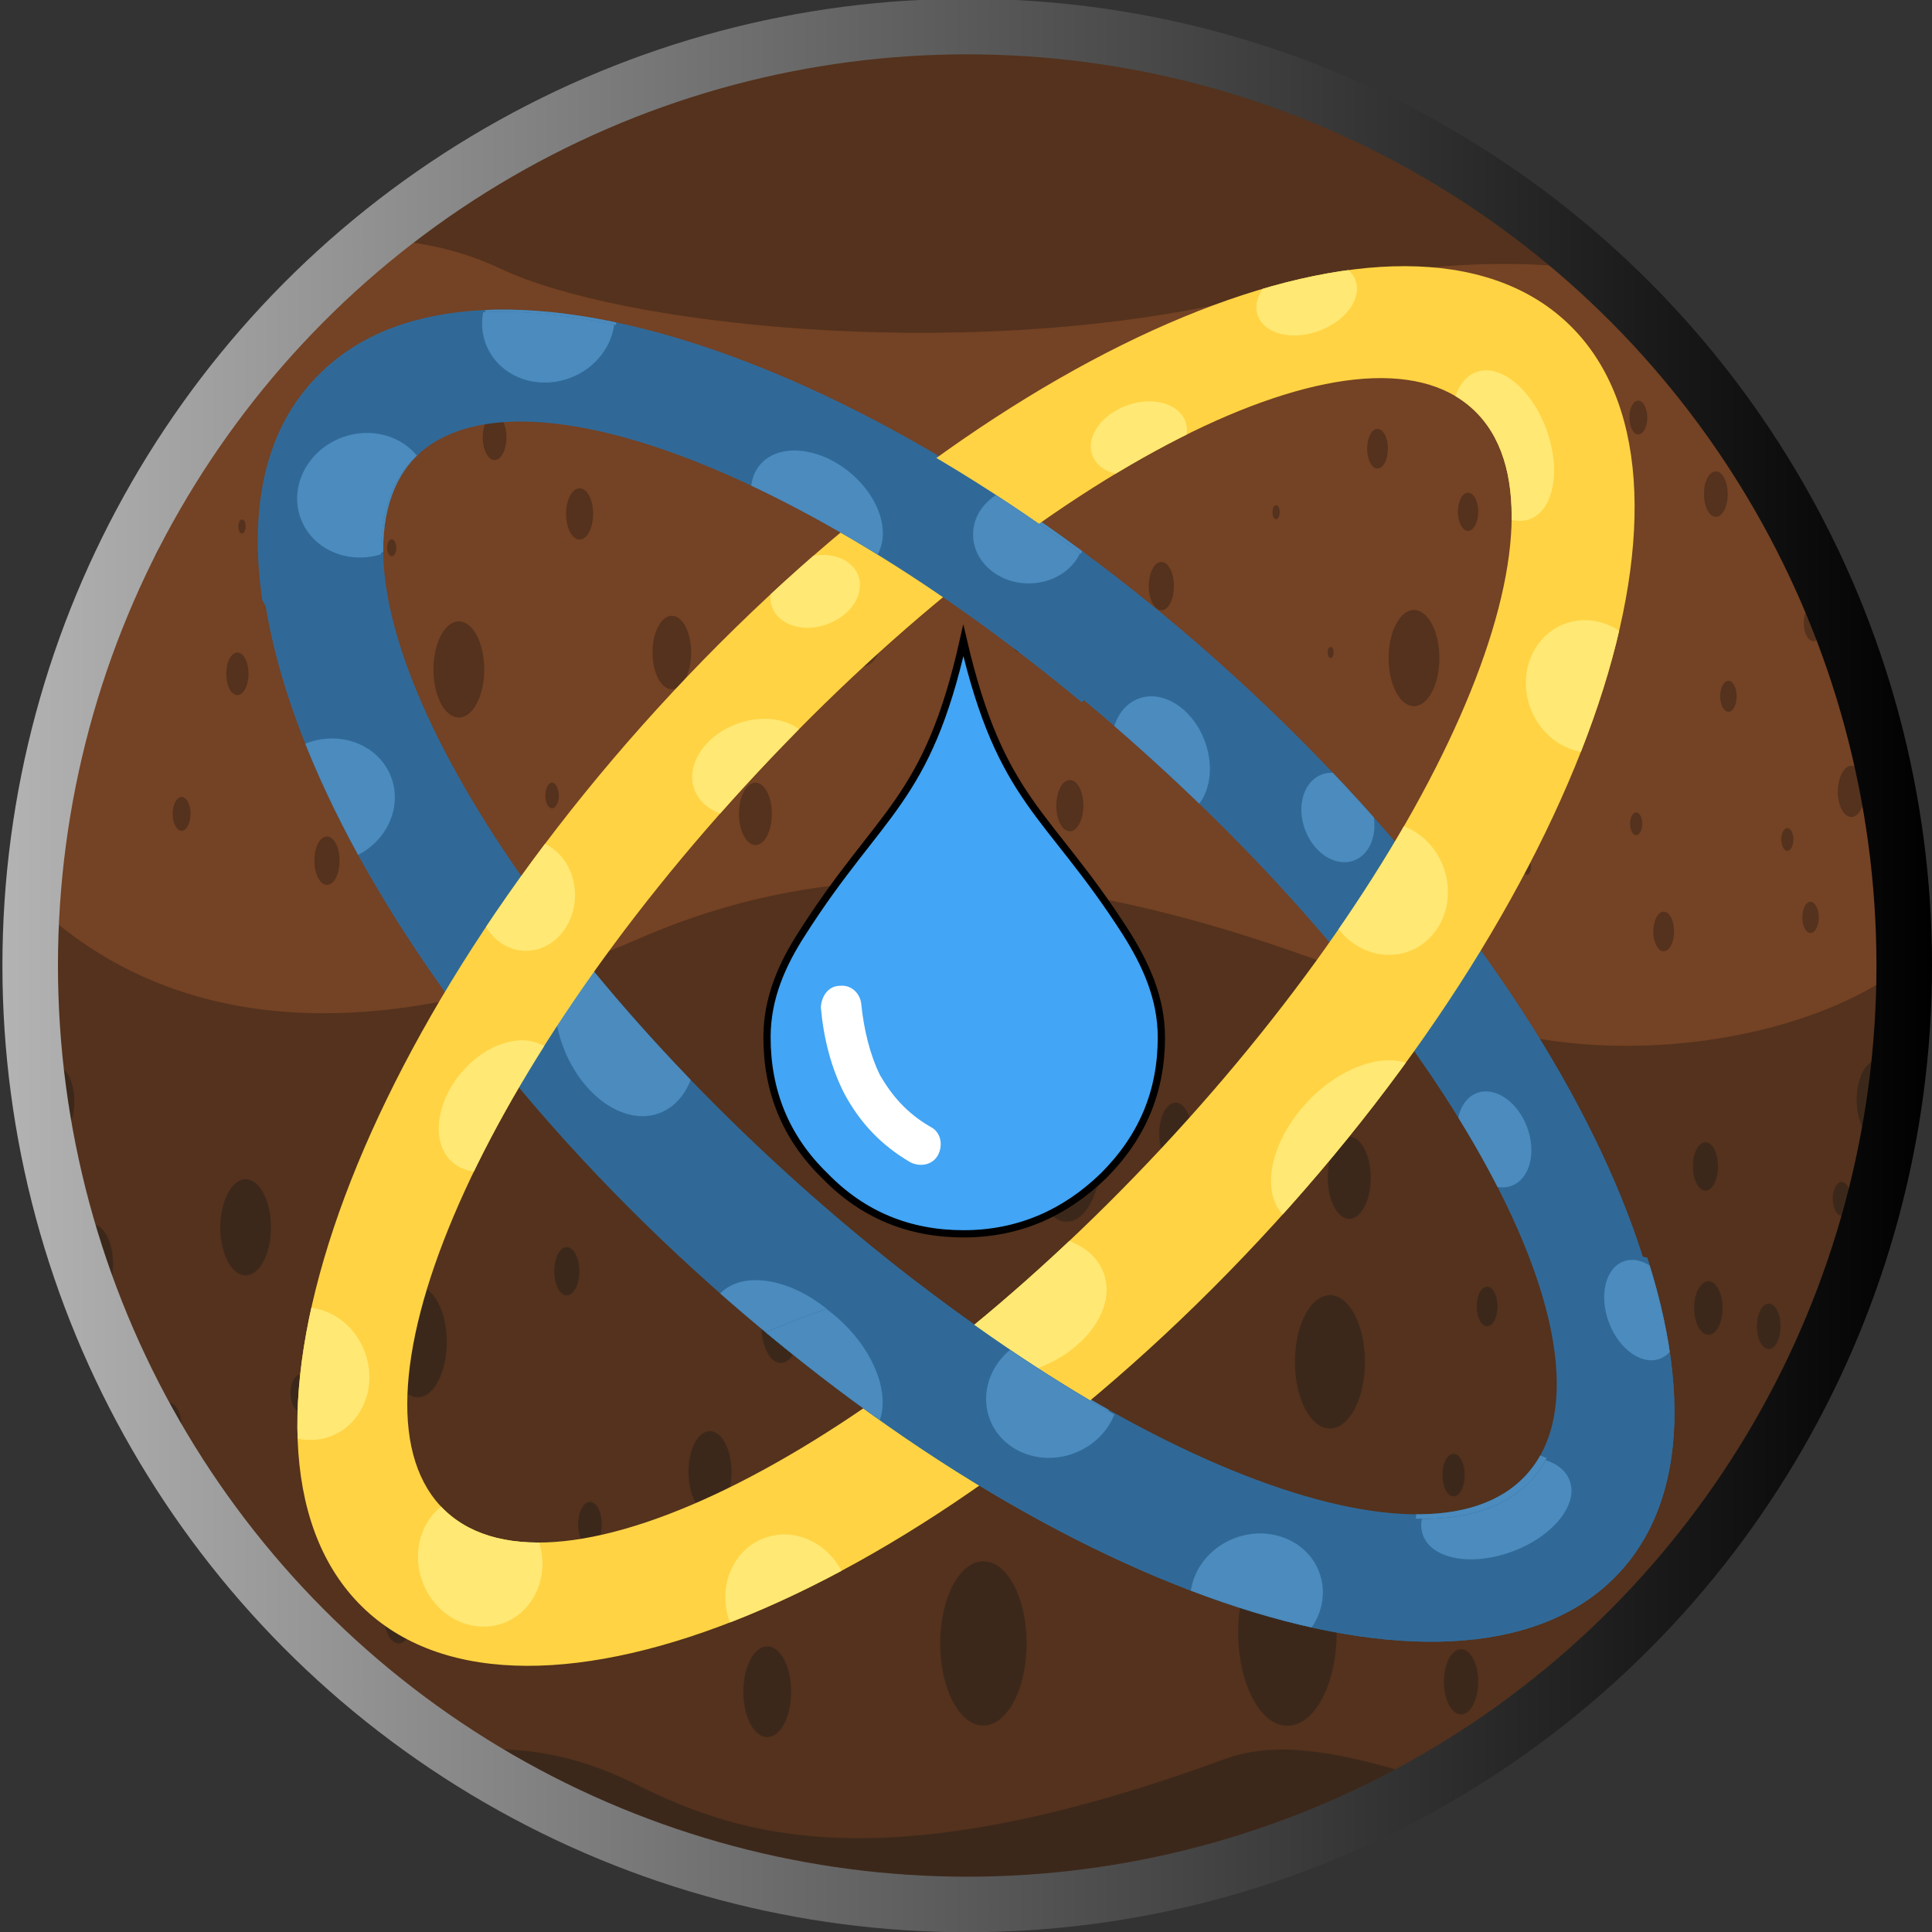 <?xml version="1.0" encoding="utf-8"?>
<!-- Generator: Adobe Illustrator 26.0.0, SVG Export Plug-In . SVG Version: 6.00 Build 0)  -->
<svg version="1.1" id="Layer_1" xmlns="http://www.w3.org/2000/svg" xmlns:xlink="http://www.w3.org/1999/xlink" x="0px" y="0px"
	 viewBox="0 0 800 800" style="enable-background:new 0 0 800 800;" xml:space="preserve">
<rect x="0" y="0" width="800" height="800" fill="#333333" stroke="none"/>
<style type="text/css">
	.st0{fill:url(#SVGID_00000100384957846243952100000015273859347929034115_);}
	.st1{clip-path:url(#SVGID_00000018224518611469708080000006208987126836017561_);}
	.st2{fill:#54321D;}
	.st3{fill:#744224;}
	.st4{fill:#3C281A;}
	.st5{fill-rule:evenodd;clip-rule:evenodd;fill:#42A5F5;stroke:#000000;stroke-width:3;stroke-miterlimit:10;}
	.st6{fill:#C69C6D;stroke:#000000;stroke-miterlimit:10;}
	.st7{fill-rule:evenodd;clip-rule:evenodd;fill:#FFFFFF;}
	.st8{fill:none;stroke:url(#SVGID_00000124147372692536617750000012915477884249702812_);stroke-width:23;stroke-miterlimit:10;}
	.st9{clip-path:url(#SVGID_00000003807521211099962430000011820007168506432437_);}
	.st10{clip-path:url(#SVGID_00000173844372248111167790000002380787079512836779_);}
	.st11{fill:#306998;}
	.st12{clip-path:url(#SVGID_00000118362382024509582130000006600796137089802406_);}
	.st13{fill:#4B8BBE;}
	.st14{clip-path:url(#SVGID_00000163035881696728210960000009027814257866582447_);}
	.st15{clip-path:url(#SVGID_00000107558601911707763970000015416806495504068501_);}
	.st16{clip-path:url(#SVGID_00000135690312445560005720000005810161156362628531_);}
	.st17{clip-path:url(#SVGID_00000010297963466065242800000004800762867808840369_);}
	.st18{clip-path:url(#SVGID_00000175300363001385277450000013221299297796151974_);}
	.st19{clip-path:url(#SVGID_00000095306885149876578830000017254523160905664413_);}
	.st20{clip-path:url(#SVGID_00000150082604585289925560000004570955708012186046_);}
	.st21{clip-path:url(#SVGID_00000118380345836938615500000010990715908087642776_);}
	.st22{clip-path:url(#SVGID_00000137830491773402440750000005886045683942904961_);}
	.st23{clip-path:url(#SVGID_00000068667258323088662050000011409506476120792725_);}
	.st24{clip-path:url(#SVGID_00000128471885314292061640000009015970242594609288_);}
	.st25{clip-path:url(#SVGID_00000123441078374034880740000014407489058488414621_);}
	.st26{clip-path:url(#SVGID_00000045588693160086752820000013854950276596741545_);}
	.st27{clip-path:url(#SVGID_00000000935399728324870920000003714733479762030730_);}
	.st28{clip-path:url(#SVGID_00000054984137256571919100000009726003303781745316_);}
	.st29{fill:#FFD343;}
	.st30{clip-path:url(#SVGID_00000088125725194350585730000013444283460566706101_);}
	.st31{fill:#FFE873;}
	.st32{clip-path:url(#SVGID_00000010275945096850591590000014992381554536933261_);}
	.st33{clip-path:url(#SVGID_00000000904062287118969430000009506395017650478261_);}
	.st34{clip-path:url(#SVGID_00000009585453587970044400000009349363654172816565_);}
	.st35{clip-path:url(#SVGID_00000074430635590223658620000013837601142173226675_);}
	.st36{clip-path:url(#SVGID_00000111155774164915046330000009953882919809153200_);}
	.st37{clip-path:url(#SVGID_00000091008275703271465200000005680956084565105539_);}
	.st38{clip-path:url(#SVGID_00000047738935673974393680000013816060663261968791_);}
	.st39{clip-path:url(#SVGID_00000061447771130364992060000016183613590412696229_);}
	.st40{clip-path:url(#SVGID_00000160902608561047674850000009477047049421660094_);}
	.st41{clip-path:url(#SVGID_00000083084545807232962960000004339163639385206947_);}
	.st42{clip-path:url(#SVGID_00000078755640336103017140000017635046322372011138_);}
	.st43{clip-path:url(#SVGID_00000041291254926877645250000017397405581720279739_);}
	.st44{clip-path:url(#SVGID_00000023973746568847806200000000811819299571209140_);}
	.st45{fill:none;}
	.st46{clip-path:url(#SVGID_00000146481284994448590860000008737746330292898450_);}
	.st47{clip-path:url(#SVGID_00000057847388731577484620000003753441416834570654_);}
	.st48{clip-path:url(#SVGID_00000144298762963418409960000013634207051976262034_);}
	.st49{clip-path:url(#SVGID_00000130617867961677158160000009808067047452348308_);}
	.st50{clip-path:url(#SVGID_00000178173748806362386880000005066534160493802921_);}
	.st51{clip-path:url(#SVGID_00000144303991325278313110000004878860951875905664_);}
	.st52{clip-path:url(#SVGID_00000072280131141802579090000009434894225160160411_);}
	.st53{clip-path:url(#SVGID_00000104691847661805584980000006297835895106296250_);}
	.st54{clip-path:url(#SVGID_00000147202223615463654120000008933881627853354144_);}
	.st55{clip-path:url(#SVGID_00000037667845936968302120000011161957712428144552_);}
	.st56{clip-path:url(#SVGID_00000096737530404411871030000010574611734844420496_);}
	.st57{clip-path:url(#SVGID_00000151501771309907667570000015586183083641873086_);}
	.st58{clip-path:url(#SVGID_00000069377950921939774070000002895816244956895159_);}
	.st59{clip-path:url(#SVGID_00000068665431227161846670000004679071869654788516_);}
	.st60{clip-path:url(#SVGID_00000017501146266459343770000010500310812539459502_);}
	.st61{clip-path:url(#SVGID_00000107546833466971048660000003265796334402240896_);}
	.st62{clip-path:url(#SVGID_00000104678002686031982290000004110756388700326058_);}
	.st63{clip-path:url(#SVGID_00000120531921577139765130000012410486901976851329_);}
	.st64{clip-path:url(#SVGID_00000082361915693735816840000013841623158441512590_);}
	.st65{clip-path:url(#SVGID_00000096749993877450835180000003195397491332526997_);}
	.st66{clip-path:url(#SVGID_00000144329339092827428200000006547839027589632139_);}
	.st67{clip-path:url(#SVGID_00000000905247332845756270000014793063566706934663_);}
	.st68{clip-path:url(#SVGID_00000027576171714627718790000017741638295233022862_);}
	.st69{clip-path:url(#SVGID_00000106868023525800712620000013688728353803850157_);}
	.st70{clip-path:url(#SVGID_00000088096656630554510890000006203373725112563881_);}
	.st71{clip-path:url(#SVGID_00000044157738741687148740000008652887938808312718_);}
	.st72{clip-path:url(#SVGID_00000043429274998106017840000006725378702888592018_);}
	.st73{clip-path:url(#SVGID_00000034794065596615286620000018180602065097263027_);}
	.st74{clip-path:url(#SVGID_00000167359104629729430480000015973755856135058336_);}
</style>
<g>
	<g>
		
			<radialGradient id="SVGID_00000049220542864137988890000009446559476943921328_" cx="400.5" cy="400.2" r="388.4" gradientTransform="matrix(1 0 0 -1 0 800)" gradientUnits="userSpaceOnUse">
			<stop  offset="0" style="stop-color:#C6C6C6"/>
			<stop  offset="1" style="stop-color:#000000"/>
		</radialGradient>
		
			<ellipse id="SVGID_1_" style="fill:url(#SVGID_00000049220542864137988890000009446559476943921328_);" cx="400.5" cy="399.8" rx="388" ry="388.8"/>
	</g>
	<g>
		<g>
			<g>
				<g>
					<g>
						<defs>
							<ellipse id="SVGID_00000026154803739038833450000017687499874663929764_" cx="400.5" cy="399.8" rx="388" ry="388.8"/>
						</defs>
						<clipPath id="SVGID_00000013878985538611747210000004544996940320349824_">
							<use xlink:href="#SVGID_00000026154803739038833450000017687499874663929764_"  style="overflow:visible;"/>
						</clipPath>
						<g style="clip-path:url(#SVGID_00000013878985538611747210000004544996940320349824_);">
							<g id="Layer_1_00000077292637141746161960000006462756637149015681_">
								<path class="st2" d="M799,0v800H-1L-2,0"/>
								<path class="st3" d="M799,176.3V800H-1l-1-641.1c55.4-43.2,141.2-80,209.6-47.5c48.2,22.8,186.1,38.6,299.7,14
									C596.1,106,691.2,87.4,799,176.3"/>
								<path class="st2" d="M799,391.1V800H-1l-1-444c39.3,50.3,119.8,96.3,267.7,32.2c83.3-36.1,184-34.6,331.8,30.4
									C660.4,446.3,757.8,432.6,799,391.1"/>
								<path class="st4" d="M799,621.3v170.9L-1,800l-1-168.2c73.9,242.1,131,39.9,265.2,107c42.9,21.4,102.7,41.4,244.2-10.5
									C590.4,697.8,740.6,866.7,799,621.3"/>
								<path class="st2" d="M60.7,210.4c3.2,0,5.9,5,5.9,11.1s-2.6,11.1-5.9,11.1c-3.2,0-5.9-5-5.9-11.1
									C54.8,215.4,57.5,210.4,60.7,210.4z M98.3,270.2c2.6,0,4.6,3.9,4.6,8.8s-2.1,8.8-4.6,8.8c-2.6,0-4.6-3.9-4.6-8.8
									C93.7,274.1,95.8,270.2,98.3,270.2z M143.1,325.3c0.7,0,1.2,1,1.2,2.3s-0.6,2.3-1.2,2.3s-1.2-1-1.2-2.3
									C141.9,326.4,142.4,325.3,143.1,325.3z M162.2,223.3c1,0,1.9,1.6,1.9,3.5s-0.8,3.5-1.9,3.5c-1,0-1.9-1.6-1.9-3.5
									C160.4,224.9,161.2,223.3,162.2,223.3z M204.8,171.7c2.7,0,4.9,4.2,4.9,9.4s-2.2,9.4-4.9,9.4s-4.9-4.2-4.9-9.4
									C199.9,175.9,202.1,171.7,204.8,171.7z M240,202.2c3.1,0,5.6,4.7,5.6,10.6c0,5.8-2.5,10.6-5.6,10.6s-5.6-4.7-5.6-10.6
									S236.9,202.2,240,202.2z M278.2,255c4.4,0,8,6.8,8,15.2c0,8.4-3.6,15.2-8,15.2s-8-6.8-8-15.2S273.8,255,278.2,255z
									 M228.6,324.1c-1.5,0-2.8,2.4-2.8,5.3s1.2,5.3,2.8,5.3c1.5,0,2.8-2.4,2.8-5.3C231.3,326.5,230.1,324.1,228.6,324.1z
									 M187.2,321.8c1.9,0,3.4,2.9,3.4,6.4c0,3.6-1.5,6.4-3.4,6.4s-3.4-2.9-3.4-6.4C183.8,324.7,185.3,321.8,187.2,321.8z
									 M190,257.3c5.8,0,10.5,8.9,10.5,19.9s-4.7,19.9-10.5,19.9s-10.5-8.9-10.5-19.9C179.5,266.2,184.2,257.3,190,257.3z
									 M145.9,144.8c2.6,0,4.6,3.9,4.6,8.8c0,4.9-2.1,8.8-4.6,8.8c-2.6,0-4.6-3.9-4.6-8.8C141.2,148.7,143.3,144.8,145.9,144.8z
									 M100.2,215.1c0.9,0,1.5,1.3,1.5,2.9c0,1.6-0.7,2.9-1.5,2.9c-0.9,0-1.5-1.3-1.5-2.9C98.7,216.4,99.3,215.1,100.2,215.1z
									 M75.2,330c2,0,3.7,3.1,3.7,7s-1.7,7-3.7,7s-3.7-3.1-3.7-7S73.2,330,75.2,330z M135.4,346.4c2.9,0,5.2,4.5,5.2,10
									s-2.3,10-5.2,10s-5.2-4.5-5.2-10C130.1,350.9,132.5,346.4,135.4,346.4z M312.8,324.1c3.8,0,6.8,5.8,6.8,12.9
									s-3,12.9-6.8,12.9c-3.7,0-6.8-5.8-6.8-12.9S309,324.1,312.8,324.1z M357.2,243.2c4.8,0,8.6,7.4,8.6,16.4
									c0,9.1-3.9,16.4-8.6,16.4c-4.8,0-8.6-7.3-8.6-16.4C348.6,250.6,352.4,243.2,357.2,243.2z M422.3,255c2.2,0,4,3.4,4,7.6
									s-1.8,7.6-4,7.6s-4-3.4-4-7.6S420.1,255,422.3,255z M443,323c3.1,0,5.6,4.7,5.6,10.6c0,5.8-2.5,10.6-5.6,10.6
									s-5.6-4.7-5.6-10.6S439.9,323,443,323z M504.7,303c1.4,0,2.5,2.1,2.5,4.7s-1.1,4.7-2.5,4.7s-2.5-2.1-2.5-4.7
									S503.3,303,504.7,303z M551,267.9c0.7,0,1.2,1,1.2,2.3s-0.6,2.3-1.2,2.3s-1.2-1-1.2-2.3C549.7,268.9,550.3,267.9,551,267.9z
									 M585.5,252.6c5.8,0,10.5,8.9,10.5,19.9s-4.7,19.9-10.5,19.9s-10.5-8.9-10.5-19.9S579.7,252.6,585.5,252.6z M592.3,327.7
									c3.7,0,6.8,5.8,6.8,12.9s-3,12.9-6.8,12.9c-3.7,0-6.8-5.8-6.8-12.9C585.5,333.4,588.6,327.7,592.3,327.7z M551.9,339.4
									c1.2,0,2.2,1.8,2.2,4.1c0,2.3-1,4.1-2.2,4.1s-2.2-1.8-2.2-4.1C549.7,341.2,550.7,339.4,551.9,339.4z M528.4,209.2
									c0.9,0,1.5,1.3,1.5,2.9c0,1.6-0.7,2.9-1.5,2.9c-0.9,0-1.5-1.3-1.5-2.9S527.6,209.2,528.4,209.2z M496.7,156.5
									c2,0,3.7,3.2,3.7,7c0,3.9-1.7,7-3.7,7s-3.7-3.2-3.7-7C493,159.6,494.6,156.5,496.7,156.5z M480.9,232.7
									c2.9,0,5.2,4.5,5.2,10s-2.3,10-5.2,10c-2.9,0-5.2-4.5-5.2-10S478,232.7,480.9,232.7z M427.6,164.7c2,0,3.7,3.1,3.7,7
									s-1.7,7-3.7,7s-3.7-3.1-3.7-7S425.5,164.7,427.6,164.7z M373.3,181.1c2.4,0,4.3,3.7,4.3,8.2s-1.9,8.2-4.3,8.2
									s-4.3-3.7-4.3-8.2C368.9,184.8,370.9,181.1,373.3,181.1z M325.1,185.8c3.1,0,5.6,4.7,5.6,10.6c0,5.8-2.5,10.6-5.6,10.6
									s-5.6-4.7-5.6-10.6C319.6,190.5,322.1,185.8,325.1,185.8z M323.9,274.9c3.7,0,6.8,5.8,6.8,12.9s-3,12.9-6.8,12.9
									c-3.7,0-6.8-5.8-6.8-12.9S320.1,274.9,323.9,274.9z M388.1,333.5c3.7,0,6.8,5.8,6.8,12.9s-3,12.9-6.8,12.9
									s-6.8-5.8-6.8-12.9C381.3,339.3,384.3,333.5,388.1,333.5z M595.5,375.7c1.1,0,2,1.7,2,3.8c0,2.1-0.9,3.8-2,3.8s-2-1.7-2-3.8
									C593.5,377.4,594.4,375.7,595.5,375.7z M632.3,355.8c0.9,0,1.7,1.4,1.7,3.2c0,1.8-0.8,3.2-1.7,3.2s-1.7-1.4-1.7-3.2
									C630.6,357.2,631.3,355.8,632.3,355.8z M654.2,291.3c2.1,0,3.9,3.3,3.9,7.3s-1.7,7.3-3.9,7.3c-2.1,0-3.9-3.3-3.9-7.3
									C650.3,294.6,652,291.3,654.2,291.3z M677.5,336.4c1.4,0,2.5,2.1,2.5,4.7s-1.1,4.7-2.5,4.7s-2.5-2.1-2.5-4.7
									S676.1,336.4,677.5,336.4z M688.9,377.5c2.4,0,4.3,3.7,4.3,8.2s-1.9,8.2-4.3,8.2c-2.4,0-4.3-3.7-4.3-8.2
									C684.6,381.2,686.5,377.5,688.9,377.5z M635.5,289c1.7,0,3.1,2.6,3.1,5.9c0,3.2-1.4,5.9-3.1,5.9c-1.7,0-3.1-2.6-3.1-5.9
									S633.8,289,635.5,289z M663.6,228.6c1.4,0,2.5,2.1,2.5,4.7c0,2.6-1.1,4.7-2.5,4.7s-2.5-2.1-2.5-4.7
									C661.1,230.7,662.2,228.6,663.6,228.6z M607.9,204c2.3,0,4.2,3.5,4.2,7.9s-1.9,7.9-4.2,7.9s-4.2-3.5-4.2-7.9
									S605.6,204,607.9,204z M715.7,281.9c1.9,0,3.4,2.9,3.4,6.4c0,3.6-1.5,6.4-3.4,6.4s-3.4-2.9-3.4-6.4S713.8,281.9,715.7,281.9
									z M740.1,342.9c1.4,0,2.5,2.1,2.5,4.7s-1.1,4.7-2.5,4.7s-2.5-2.1-2.5-4.7S738.7,342.9,740.1,342.9z M783.3,265.5
									c1.7,0,3.1,2.6,3.1,5.9c0,3.2-1.4,5.9-3.1,5.9c-1.7,0-3.1-2.6-3.1-5.9S781.6,265.5,783.3,265.5z M736.7,164.7
									c3.2,0,5.9,5,5.9,11.1c0,6.2-2.6,11.1-5.9,11.1c-3.2,0-5.9-5-5.9-11.1S733.5,164.7,736.7,164.7z M750.9,250.3
									c2.2,0,4,3.4,4,7.6c0,4.2-1.8,7.6-4,7.6s-4-3.4-4-7.6C746.9,253.7,748.7,250.3,750.9,250.3z M766.6,317.1
									c3.1,0,5.6,4.7,5.6,10.6c0,5.8-2.5,10.6-5.6,10.6s-5.6-4.7-5.6-10.6C761.1,321.8,763.6,317.1,766.6,317.1z M749.7,373.4
									c-1.9,0-3.4,2.9-3.4,6.5s1.5,6.4,3.4,6.4s3.4-2.9,3.4-6.4C753.1,376.3,751.5,373.4,749.7,373.4z M710.5,195.2
									c2.7,0,4.9,4.2,4.9,9.4s-2.2,9.4-4.9,9.4s-4.9-4.2-4.9-9.4C705.5,199.4,707.7,195.2,710.5,195.2z M678.4,165.9
									c2,0,3.7,3.2,3.7,7c0,3.9-1.7,7-3.7,7s-3.7-3.1-3.7-7S676.3,165.9,678.4,165.9z M623.8,148.3c2.9,0,5.2,4.5,5.2,10
									s-2.4,10-5.2,10c-2.9,0-5.2-4.5-5.2-10S620.9,148.3,623.8,148.3z M570.4,177.6c2.4,0,4.3,3.7,4.3,8.2s-1.9,8.2-4.3,8.2
									c-2.4,0-4.3-3.7-4.3-8.2C566.1,181.3,568,177.6,570.4,177.6z M23.4,191.6c1.4,0,2.5,2.1,2.5,4.7c0,2.6-1.1,4.7-2.5,4.7
									s-2.5-2.1-2.5-4.7C20.9,193.7,22,191.6,23.4,191.6"/>
								<path class="st4" d="M38.2,507c4.8,0,8.6,7.3,8.6,16.4c0,9.1-3.9,16.4-8.6,16.4s-8.6-7.3-8.6-16.4
									C29.5,514.4,33.4,507,38.2,507z M70,580.9c2.9,0,5.2,4.5,5.2,10s-2.3,10-5.2,10c-2.9,0-5.2-4.5-5.2-10
									C64.7,585.3,67.1,580.9,70,580.9z M89.7,645.4c3.2,0,5.9,5,5.9,11.1c0,6.2-2.6,11.1-5.9,11.1c-3.2,0-5.9-5-5.9-11.1
									C83.9,650.4,86.5,645.4,89.7,645.4z M34.2,673.5c1.5,0,2.8,2.4,2.8,5.3c0,2.9-1.2,5.3-2.8,5.3s-2.8-2.4-2.8-5.3
									C31.4,675.9,32.6,673.5,34.2,673.5z M41.3,599.6c2,0,3.7,3.2,3.7,7c0,3.9-1.7,7-3.7,7s-3.7-3.2-3.7-7S39.2,599.6,41.3,599.6
									z M65,672.3c4.9,0,8.9,7.6,8.9,17s-4,17-8.9,17s-8.9-7.6-8.9-17C56.1,679.9,60.1,672.3,65,672.3z M165,658.3
									c3.2,0,5.9,5,5.9,11.1c0,6.2-2.6,11.1-5.9,11.1c-3.2,0-5.9-5-5.9-11.1C159.1,663.2,161.8,658.3,165,658.3z M173,532.8
									c6.6,0,12,10.2,12,22.9c0,12.6-5.4,22.9-12,22.9s-12-10.2-12-22.9S166.4,532.8,173,532.8z M101.7,488.3
									c5.8,0,10.5,8.9,10.5,19.9c0,11-4.7,19.9-10.5,19.9s-10.5-8.9-10.5-19.9C91.3,497.2,96,488.3,101.7,488.3z M124.3,569.2
									c2.2,0,4,3.4,4,7.6c0,4.2-1.8,7.6-4,7.6s-4-3.4-4-7.6C120.3,572.6,122.1,569.2,124.3,569.2z M244.3,621.9
									c2.7,0,4.9,4.2,4.9,9.4s-2.2,9.4-4.9,9.4s-4.9-4.2-4.9-9.4C239.4,626.1,241.6,621.9,244.3,621.9z M323.3,534
									c4.4,0,8,6.8,8,15.2s-3.6,15.2-8,15.2s-8-6.8-8-15.2C315.2,540.8,318.8,534,323.3,534z M275.1,458.9c4.4,0,8,6.8,8,15.2
									c0,8.4-3.6,15.2-8,15.2s-8-6.8-8-15.2C267.1,465.8,270.7,458.9,275.1,458.9z M234.7,516.4c2.9,0,5.2,4.5,5.2,10
									s-2.3,10-5.2,10s-5.2-4.5-5.2-10S231.8,516.4,234.7,516.4z M294,592.6c4.9,0,8.9,7.6,8.9,17s-4,17-8.9,17s-8.9-7.6-8.9-17
									C285,600.2,289,592.6,294,592.6z M317.7,681.7c5.5,0,9.9,8.4,9.9,18.8c0,10.4-4.4,18.8-9.9,18.8s-9.9-8.4-9.9-18.8
									C307.8,690.1,312.3,681.7,317.7,681.7z M407.2,646.5c9.9,0,17.9,15.2,17.9,34s-8,34-17.9,34s-17.9-15.2-17.9-34
									C389.3,661.8,397.3,646.5,407.2,646.5z M441.7,546.9c4.8,0,8.6,7.3,8.6,16.4c0,9.1-3.9,16.4-8.6,16.4
									c-4.8,0-8.6-7.3-8.6-16.4S437,546.9,441.7,546.9z M441.7,451.9c7.8,0,14.2,12.1,14.2,27s-6.4,27-14.2,27
									c-7.8,0-14.2-12.1-14.2-27C427.6,464,433.9,451.9,441.7,451.9z M381.3,461.3c4.1,0,7.4,6.3,7.4,14.1
									c0,7.8-3.3,14.1-7.4,14.1s-7.4-6.3-7.4-14.1C373.9,467.6,377.2,461.3,381.3,461.3z M386.8,546.9c3.7,0,6.8,5.8,6.8,12.9
									c0,7.1-3,12.9-6.8,12.9s-6.8-5.8-6.8-12.9S383.1,546.9,386.8,546.9z M474.1,594.9c6.3,0,11.4,9.7,11.4,21.7
									s-5.1,21.7-11.4,21.7s-11.4-9.7-11.4-21.7C462.7,604.7,467.8,594.9,474.1,594.9z M533.1,637.2c11.2,0,20.4,17.3,20.4,38.7
									s-9.1,38.7-20.4,38.7c-11.2,0-20.4-17.3-20.4-38.7C512.7,654.5,521.8,637.2,533.1,637.2z M550.7,536.3
									c8,0,14.5,12.3,14.5,27.6c0,15.2-6.5,27.6-14.5,27.6s-14.5-12.3-14.5-27.6C536.2,548.7,542.7,536.3,550.7,536.3z
									 M486.8,456.6c3.7,0,6.8,5.8,6.8,12.9s-3,12.9-6.8,12.9c-3.7,0-6.8-5.8-6.8-12.9S483,456.6,486.8,456.6z M558.7,470.7
									c4.9,0,8.9,7.6,8.9,17s-4,17-8.9,17s-8.9-7.6-8.9-17C549.7,478.3,553.7,470.7,558.7,470.7z M615.8,532.8
									c2.4,0,4.3,3.7,4.3,8.2s-1.9,8.2-4.3,8.2c-2.4,0-4.3-3.7-4.3-8.2C611.4,536.5,613.4,532.8,615.8,532.8z M649.1,598.5
									c6.1,0,11.1,9.5,11.1,21.1c0,11.7-5,21.1-11.1,21.1s-11.1-9.5-11.1-21.1C638,607.9,642.9,598.5,649.1,598.5z M605,682.9
									c3.9,0,7.1,6,7.1,13.5c0,7.4-3.2,13.5-7.1,13.5c-3.9,0-7.1-6-7.1-13.5S601,682.9,605,682.9z M688.6,677
									c1.7,0,3.1,2.6,3.1,5.9s-1.4,5.9-3.1,5.9c-1.7,0-3.1-2.6-3.1-5.9S686.9,677,688.6,677z M654.6,702.8c2,0,3.7,3.1,3.7,7
									s-1.7,7-3.7,7s-3.7-3.1-3.7-7C650.9,706,652.6,702.8,654.6,702.8z M601.9,602c2.6,0,4.6,3.9,4.6,8.8c0,4.9-2.1,8.8-4.6,8.8
									c-2.6,0-4.6-3.9-4.6-8.8C597.3,605.9,599.3,602,601.9,602z M662.7,531.6c2.7,0,4.9,4.2,4.9,9.4s-2.2,9.4-4.9,9.4
									s-4.9-4.2-4.9-9.4C657.7,535.8,659.9,531.6,662.7,531.6z M707.4,530.5c3.2,0,5.9,5,5.9,11.1s-2.6,11.1-5.9,11.1
									c-3.2,0-5.9-5-5.9-11.1S704.2,530.5,707.4,530.5z M727.5,606.7c2.7,0,4.9,4.2,4.9,9.4s-2.2,9.4-4.9,9.4s-4.9-4.2-4.9-9.4
									C722.5,610.9,724.7,606.7,727.5,606.7z M724.7,680.5c3.6,0,6.5,5.5,6.5,12.3s-2.9,12.3-6.5,12.3s-6.5-5.5-6.5-12.3
									S721.1,680.5,724.7,680.5z M761.7,585.6c2.9,0,5.2,4.5,5.2,10s-2.3,10-5.2,10s-5.2-4.5-5.2-10
									C756.5,590,758.8,585.6,761.7,585.6z M762.6,489.4c2,0,3.7,3.1,3.7,7s-1.7,7-3.7,7s-3.7-3.2-3.7-7S760.6,489.4,762.6,489.4z
									 M777.4,439c4.8,0,8.6,7.4,8.6,16.4c0,9.1-3.9,16.4-8.6,16.4c-4.8,0-8.6-7.4-8.6-16.4C768.8,446.4,772.7,439,777.4,439z
									 M765.7,534c-1.4,0-2.5,2.1-2.5,4.7c0,2.6,1.1,4.7,2.5,4.7s2.5-2.1,2.5-4.7S767.1,534,765.7,534z M706.2,473
									c2.9,0,5.2,4.5,5.2,10s-2.3,10-5.2,10s-5.2-4.5-5.2-10C700.9,477.5,703.3,473,706.2,473z M732.4,539.8
									c2.7,0,4.9,4.2,4.9,9.4s-2.2,9.4-4.9,9.4s-4.9-4.2-4.9-9.4S729.7,539.8,732.4,539.8z M23.1,441.4c4.3,0,7.7,6.6,7.7,14.7
									s-3.5,14.7-7.7,14.7s-7.7-6.6-7.7-14.7C15.4,447.9,18.8,441.4,23.1,441.4"/>
							</g>
							<path class="st5" d="M398.9,265.2c15.7,67.3,35,70.5,67.3,121c8.3,13.1,14.7,27.2,14.7,43.3c0,22.4-7.8,41.2-24,57.4
								c-16.2,15.7-35.5,24-57.9,24c-22.4,0-41.7-7.8-57.4-24c-16.2-15.7-24-35-24-57.4c0-16.2,6.2-30.2,14.7-43.3
								C364.5,335.7,383.9,332,398.9,265.2L398.9,265.2L398.9,265.2z"/>
							<path class="st6" d="M141.1,399.5"/>
							<path class="st6" d="M87,410"/>
							<path class="st6" d="M89.6,407.4"/>
							<path class="st6" d="M91,383.6"/>
							<path class="st7" d="M347.8,408.2c4.8-0.5,8.3,3.2,8.8,7.3c1.1,11,3.7,21.4,7.8,29.7c4.8,8.3,11,15.7,20.9,21.4
								c4.2,2.1,5.3,7.3,3.2,11.5c-2.1,4.2-7.3,5.3-11.5,3.2c-12.5-7.3-20.9-16.6-27.2-28.1c-5.7-11-8.8-23.5-9.9-36
								C340.1,412.4,343.1,408.2,347.8,408.2z"/>
						</g>
					</g>
				</g>
			</g>
		</g>
	</g>
	<g>
		
			<linearGradient id="SVGID_00000155126777241451586820000001223042111102231441_" gradientUnits="userSpaceOnUse" x1="1" y1="400.2" x2="800" y2="400.2" gradientTransform="matrix(1 0 0 -1 0 800)">
			<stop  offset="0" style="stop-color:#B3B3B3"/>
			<stop  offset="1" style="stop-color:#000000"/>
		</linearGradient>
		
			<ellipse id="SVGID_00000143618782934479339320000001048376687515247535_" style="fill:none;stroke:url(#SVGID_00000155126777241451586820000001223042111102231441_);stroke-width:23;stroke-miterlimit:10;" cx="400.5" cy="399.8" rx="388" ry="388.8"/>
	</g>
	<g id="blue_snake">
		<g>
			<g>
				<g>
					<g>
						<defs>
							<path id="SVGID_00000111172554853639385350000004889264274655980442_" d="M668.6,648.9c-61.9,67.8-232.6,12.7-381.3-123.1
								S68.2,225,130.1,157.2s232.6-12.7,381.3,123.1S730.5,581.1,668.6,648.9z M478.7,316C351.5,199.8,213.9,143.4,171.3,190
								s26.1,178.5,153.3,294.7s264.9,172.6,307.4,126C674.6,564.1,605.9,432.1,478.7,316z"/>
						</defs>
						<clipPath id="SVGID_00000174581135019393976850000007077382042124670902_">
							<use xlink:href="#SVGID_00000111172554853639385350000004889264274655980442_"  style="overflow:visible;"/>
						</clipPath>
						<g style="clip-path:url(#SVGID_00000174581135019393976850000007077382042124670902_);">
							<g>
								<g>
									<g>
										<g>
											<defs>
												<path id="SVGID_00000176761804639965613870000010061755494890349471_" d="M668.6,648.9
													c-61.9,67.8-232.6,12.7-381.3-123.1S68.2,225,130.1,157.2s232.6-12.7,381.3,123.1S730.5,581.1,668.6,648.9z M478.7,316
													C351.5,199.8,213.9,143.4,171.3,190s26.1,178.5,153.3,294.7s264.9,172.6,307.4,126C674.6,564.1,605.9,432.1,478.7,316z"
													/>
											</defs>
											<clipPath id="SVGID_00000163036995986241892030000015747868271960031661_">
												<use xlink:href="#SVGID_00000176761804639965613870000010061755494890349471_"  style="overflow:visible;"/>
											</clipPath>
											<g style="clip-path:url(#SVGID_00000163036995986241892030000015747868271960031661_);">
												<path class="st11" d="M588.9,722.1c-48.4,0-102.7-11.7-157-33.8c-56.2-22.8-112.6-57-163.2-98.8
													C184,519.7,121,434.3,91,348.8C76.4,307.3,70.5,268,73.3,232.2c2.9-37.1,15.2-69,36.5-94.7
													c33.7-40.8,86.8-62.4,153.7-62.4c48.4,0,102.7,11.7,157,33.8c56.2,22.8,112.6,57,163.2,98.8
													c84.5,69.8,147.6,155.3,177.6,240.7c14.6,41.5,20.5,80.8,17.7,116.6c-2.9,37.1-15.2,69-36.5,94.7
													C708.9,700.5,655.8,722.1,588.9,722.1z"/>
												<path class="st11" d="M263.5,75.6c48.3,0,102.6,11.7,156.8,33.8c27.7,11.3,55.4,25.2,82.4,41.5
													c27.8,16.7,54.9,36,80.7,57.2c42.7,35.2,80,74.5,110.7,116.6c29.7,40.7,52.2,82.4,66.7,123.9s20.5,80.6,17.6,116.4
													c-2.9,37-15.2,68.8-36.3,94.5c-16.9,20.5-39,36.3-65.6,46.8c-25.7,10.2-55.3,15.4-87.8,15.4
													c-48.3,0-102.6-11.7-156.8-33.7c-27.7-11.3-55.4-25.2-82.4-41.5c-27.8-16.7-54.9-36-80.7-57.2
													c-42.7-35.2-80-74.5-110.7-116.6c-29.7-40.7-52.2-82.4-66.7-123.9C76.9,307.2,71,268,73.8,232.2
													c2.9-37,15.2-68.8,36.3-94.5c16.9-20.5,39-36.3,65.6-46.8C201.4,80.7,231,75.6,263.5,75.6L263.5,75.6 M263.5,74.6
													c-64.4,0-119.3,20.3-154.1,62.5C22.2,242.8,93.3,445.5,268.3,589.9c105,86.7,223.7,132.7,320.6,132.7
													c64.4,0,119.3-20.3,154.1-62.5c87.2-105.7,16.1-308.4-158.9-452.8C479,120.5,360.4,74.6,263.5,74.6L263.5,74.6z"/>
											</g>
										</g>
									</g>
								</g>
							</g>
						</g>
					</g>
				</g>
			</g>
		</g>
		<g>
			<g>
				<g>
					<g>
						<defs>
							<path id="SVGID_00000043428755195856432030000012337079725742465172_" d="M668.6,648.9c-61.9,67.8-232.6,12.7-381.3-123.1
								S68.2,225,130.1,157.2s232.6-12.7,381.3,123.1S730.5,581.1,668.6,648.9z M478.7,316C351.5,199.8,213.9,143.4,171.3,190
								s26.1,178.5,153.3,294.7s264.9,172.6,307.4,126C674.6,564.1,605.9,432.1,478.7,316z"/>
						</defs>
						<clipPath id="SVGID_00000011720835075449501950000012405560096326027681_">
							<use xlink:href="#SVGID_00000043428755195856432030000012337079725742465172_"  style="overflow:visible;"/>
						</clipPath>
						<g style="clip-path:url(#SVGID_00000011720835075449501950000012405560096326027681_);">
							
								<ellipse transform="matrix(0.636 -0.771 0.771 0.636 -39.576 338.526)" class="st13" cx="339.4" cy="211.3" rx="21.4" ry="30.7"/>
						</g>
					</g>
				</g>
			</g>
		</g>
		<g>
			<g>
				<g>
					<g>
						<defs>
							<path id="SVGID_00000077323545918594482800000000176630957432251287_" d="M668.6,648.9c-61.9,67.8-232.6,12.7-381.3-123.1
								S68.2,225,130.1,157.2s232.6-12.7,381.3,123.1S730.5,581.1,668.6,648.9z M478.7,316C351.5,199.8,213.9,143.4,171.3,190
								s26.1,178.5,153.3,294.7s264.9,172.6,307.4,126C674.6,564.1,605.9,432.1,478.7,316z"/>
						</defs>
						<clipPath id="SVGID_00000181773246482357835440000002942087454154255508_">
							<use xlink:href="#SVGID_00000077323545918594482800000000176630957432251287_"  style="overflow:visible;"/>
						</clipPath>
						<g style="clip-path:url(#SVGID_00000181773246482357835440000002942087454154255508_);">
							
								<ellipse transform="matrix(0.937 -0.35 0.35 0.937 -83.464 214.981)" class="st13" cx="553.8" cy="338.7" rx="14.5" ry="19"/>
						</g>
					</g>
				</g>
			</g>
		</g>
		<g>
			<g>
				<g>
					<g>
						<defs>
							<path id="SVGID_00000075860838849855816890000016516046777900673701_" d="M668.6,648.9c-61.9,67.8-232.6,12.7-381.3-123.1
								S68.2,225,130.1,157.2s232.6-12.7,381.3,123.1S730.5,581.1,668.6,648.9z M478.7,316C351.5,199.8,213.9,143.4,171.3,190
								s26.1,178.5,153.3,294.7s264.9,172.6,307.4,126C674.6,564.1,605.9,432.1,478.7,316z"/>
						</defs>
						<clipPath id="SVGID_00000077300145271152683130000007769089034796467613_">
							<use xlink:href="#SVGID_00000075860838849855816890000016516046777900673701_"  style="overflow:visible;"/>
						</clipPath>
						<g style="clip-path:url(#SVGID_00000077300145271152683130000007769089034796467613_);">
							
								<ellipse transform="matrix(0.937 -0.35 0.35 0.937 -125.983 246.011)" class="st13" cx="618.5" cy="472" rx="14.5" ry="20.5"/>
						</g>
					</g>
				</g>
			</g>
		</g>
		<g>
			<g>
				<g>
					<g>
						<defs>
							<path id="SVGID_00000060722364728112050430000012964871467088600201_" d="M668.6,648.9c-61.9,67.8-232.6,12.7-381.3-123.1
								S68.2,225,130.1,157.2s232.6-12.7,381.3,123.1S730.5,581.1,668.6,648.9z M478.7,316C351.5,199.8,213.9,143.4,171.3,190
								s26.1,178.5,153.3,294.7s264.9,172.6,307.4,126C674.6,564.1,605.9,432.1,478.7,316z"/>
						</defs>
						<clipPath id="SVGID_00000049210093388189723170000009636443543863240869_">
							<use xlink:href="#SVGID_00000060722364728112050430000012964871467088600201_"  style="overflow:visible;"/>
						</clipPath>
						<g style="clip-path:url(#SVGID_00000049210093388189723170000009636443543863240869_);">
							
								<ellipse transform="matrix(8.703028e-03 -1 1 8.703028e-03 202.618 645.421)" class="st13" cx="426.8" cy="220.5" rx="20.2" ry="23"/>
						</g>
					</g>
				</g>
			</g>
		</g>
		<g>
			<g>
				<g>
					<g>
						<defs>
							<path id="SVGID_00000080173318596816153620000011183853593412319387_" d="M668.6,648.9c-61.9,67.8-232.6,12.7-381.3-123.1
								S68.2,225,130.1,157.2s232.6-12.7,381.3,123.1S730.5,581.1,668.6,648.9z M478.7,316C351.5,199.8,213.9,143.4,171.3,190
								s26.1,178.5,153.3,294.7s264.9,172.6,307.4,126C674.6,564.1,605.9,432.1,478.7,316z"/>
						</defs>
						<clipPath id="SVGID_00000108993660654451387320000013326883385655089567_">
							<use xlink:href="#SVGID_00000080173318596816153620000011183853593412319387_"  style="overflow:visible;"/>
						</clipPath>
						<g style="clip-path:url(#SVGID_00000108993660654451387320000013326883385655089567_);">
							
								<ellipse transform="matrix(0.937 -0.35 0.35 0.937 -79.391 187.749)" class="st13" cx="480.4" cy="313.8" rx="19.5" ry="26"/>
						</g>
					</g>
				</g>
			</g>
		</g>
		<g>
			<g>
				<g>
					<g>
						<defs>
							<path id="SVGID_00000003098928143220331150000014623662658003282308_" d="M668.6,648.9c-61.9,67.8-232.6,12.7-381.3-123.1
								S68.2,225,130.1,157.2s232.6-12.7,381.3,123.1S730.5,581.1,668.6,648.9z M478.7,316C351.5,199.8,213.9,143.4,171.3,190
								s26.1,178.5,153.3,294.7s264.9,172.6,307.4,126C674.6,564.1,605.9,432.1,478.7,316z"/>
						</defs>
						<clipPath id="SVGID_00000026884393316819234370000002752449881728558217_">
							<use xlink:href="#SVGID_00000003098928143220331150000014623662658003282308_"  style="overflow:visible;"/>
						</clipPath>
						<g style="clip-path:url(#SVGID_00000026884393316819234370000002752449881728558217_);">
							
								<ellipse transform="matrix(0.937 -0.35 0.35 0.937 -146.332 270.874)" class="st13" cx="677.2" cy="540.8" rx="14.5" ry="21.5"/>
						</g>
					</g>
				</g>
			</g>
		</g>
		<g>
			<g>
				<g>
					<g>
						<defs>
							<path id="SVGID_00000165915309026254346760000016717774374664167835_" d="M668.6,648.9c-61.9,67.8-232.6,12.7-381.3-123.1
								S68.2,225,130.1,157.2s232.6-12.7,381.3,123.1S730.5,581.1,668.6,648.9z M478.7,316C351.5,199.8,213.9,143.4,171.3,190
								s26.1,178.5,153.3,294.7s264.9,172.6,307.4,126C674.6,564.1,605.9,432.1,478.7,316z"/>
						</defs>
						<clipPath id="SVGID_00000037693042718028301070000003961359974730169782_">
							<use xlink:href="#SVGID_00000165915309026254346760000016717774374664167835_"  style="overflow:visible;"/>
						</clipPath>
						<g style="clip-path:url(#SVGID_00000037693042718028301070000003961359974730169782_);">
							
								<ellipse transform="matrix(0.937 -0.35 0.35 0.937 -178.763 254.996)" class="st13" cx="617" cy="622.7" rx="32.4" ry="19.2"/>
						</g>
					</g>
				</g>
			</g>
		</g>
		<g>
			<g>
				<g>
					<g>
						<defs>
							<path id="SVGID_00000163069153519951934080000002092901724544586157_" d="M668.6,648.9c-61.9,67.8-232.6,12.7-381.3-123.1
								S68.2,225,130.1,157.2s232.6-12.7,381.3,123.1S730.5,581.1,668.6,648.9z M478.7,316C351.5,199.8,213.9,143.4,171.3,190
								s26.1,178.5,153.3,294.7s264.9,172.6,307.4,126C674.6,564.1,605.9,432.1,478.7,316z"/>
						</defs>
						<clipPath id="SVGID_00000015333587019850978540000004376961621295234452_">
							<use xlink:href="#SVGID_00000163069153519951934080000002092901724544586157_"  style="overflow:visible;"/>
						</clipPath>
						<g style="clip-path:url(#SVGID_00000015333587019850978540000004376961621295234452_);">
							
								<ellipse transform="matrix(0.937 -0.35 0.35 0.937 -197.719 222.571)" class="st13" cx="517.7" cy="659" rx="27.7" ry="25.5"/>
						</g>
					</g>
				</g>
			</g>
		</g>
		<g>
			<g>
				<g>
					<g>
						<defs>
							<path id="SVGID_00000174592524048226358940000002070813283455321236_" d="M668.6,648.9c-61.9,67.8-232.6,12.7-381.3-123.1
								S68.2,225,130.1,157.2s232.6-12.7,381.3,123.1S730.5,581.1,668.6,648.9z M478.7,316C351.5,199.8,213.9,143.4,171.3,190
								s26.1,178.5,153.3,294.7s264.9,172.6,307.4,126C674.6,564.1,605.9,432.1,478.7,316z"/>
						</defs>
						<clipPath id="SVGID_00000106855324803421460810000004751711770075311751_">
							<use xlink:href="#SVGID_00000174592524048226358940000002070813283455321236_"  style="overflow:visible;"/>
						</clipPath>
						<g style="clip-path:url(#SVGID_00000106855324803421460810000004751711770075311751_);">
							
								<ellipse transform="matrix(0.937 -0.35 0.35 0.937 -174.069 187.799)" class="st13" cx="433.2" cy="576.1" rx="27.7" ry="25.5"/>
						</g>
					</g>
				</g>
			</g>
		</g>
		<g>
			<g>
				<g>
					<g>
						<defs>
							<path id="SVGID_00000168078869135003758820000006014964651008626074_" d="M668.6,648.9c-61.9,67.8-232.6,12.7-381.3-123.1
								S68.2,225,130.1,157.2s232.6-12.7,381.3,123.1S730.5,581.1,668.6,648.9z M478.7,316C351.5,199.8,213.9,143.4,171.3,190
								s26.1,178.5,153.3,294.7s264.9,172.6,307.4,126C674.6,564.1,605.9,432.1,478.7,316z"/>
						</defs>
						<clipPath id="SVGID_00000049205292353250137630000003785839526233896356_">
							<use xlink:href="#SVGID_00000168078869135003758820000006014964651008626074_"  style="overflow:visible;"/>
						</clipPath>
						<g style="clip-path:url(#SVGID_00000049205292353250137630000003785839526233896356_);">
							
								<ellipse transform="matrix(0.682 -0.732 0.732 0.682 -308.342 419.316)" class="st13" cx="327.8" cy="564.1" rx="26" ry="41.3"/>
						</g>
					</g>
				</g>
			</g>
		</g>
		<g>
			<g>
				<g>
					<g>
						<defs>
							<path id="SVGID_00000107570632393482840360000017765103458609559477_" d="M668.6,648.9c-61.9,67.8-232.6,12.7-381.3-123.1
								S68.2,225,130.1,157.2s232.6-12.7,381.3,123.1S730.5,581.1,668.6,648.9z M478.7,316C351.5,199.8,213.9,143.4,171.3,190
								s26.1,178.5,153.3,294.7s264.9,172.6,307.4,126C674.6,564.1,605.9,432.1,478.7,316z"/>
						</defs>
						<clipPath id="SVGID_00000057860354505615564590000013579652566216524422_">
							<use xlink:href="#SVGID_00000107570632393482840360000017765103458609559477_"  style="overflow:visible;"/>
						</clipPath>
						<g style="clip-path:url(#SVGID_00000057860354505615564590000013579652566216524422_);">
							
								<ellipse transform="matrix(0.937 -0.35 0.35 0.937 -131.789 117.247)" class="st13" cx="258.9" cy="423.7" rx="27.7" ry="39.8"/>
						</g>
					</g>
				</g>
			</g>
		</g>
		<g>
			<g>
				<g>
					<g>
						<defs>
							<path id="SVGID_00000065768000647485864120000014376709739864995507_" d="M668.6,648.9c-61.9,67.8-232.6,12.7-381.3-123.1
								S68.2,225,130.1,157.2s232.6-12.7,381.3,123.1S730.5,581.1,668.6,648.9z M478.7,316C351.5,199.8,213.9,143.4,171.3,190
								s26.1,178.5,153.3,294.7s264.9,172.6,307.4,126C674.6,564.1,605.9,432.1,478.7,316z"/>
						</defs>
						<clipPath id="SVGID_00000086650673705757786470000004453324839741277608_">
							<use xlink:href="#SVGID_00000065768000647485864120000014376709739864995507_"  style="overflow:visible;"/>
						</clipPath>
						<g style="clip-path:url(#SVGID_00000086650673705757786470000004453324839741277608_);">
							
								<ellipse transform="matrix(0.937 -0.35 0.35 0.937 -107.352 68.435)" class="st13" cx="135.9" cy="331.6" rx="27.7" ry="25.5"/>
						</g>
					</g>
				</g>
			</g>
		</g>
		<g>
			<g>
				<g>
					<g>
						<defs>
							<path id="SVGID_00000011735150919846311930000002164518267468548760_" d="M668.6,648.9c-61.9,67.8-232.6,12.7-381.3-123.1
								S68.2,225,130.1,157.2s232.6-12.7,381.3,123.1S730.5,581.1,668.6,648.9z M478.7,316C351.5,199.8,213.9,143.4,171.3,190
								s26.1,178.5,153.3,294.7s264.9,172.6,307.4,126C674.6,564.1,605.9,432.1,478.7,316z"/>
						</defs>
						<clipPath id="SVGID_00000016046194589119547120000010086015221408182947_">
							<use xlink:href="#SVGID_00000011735150919846311930000002164518267468548760_"  style="overflow:visible;"/>
						</clipPath>
						<g style="clip-path:url(#SVGID_00000016046194589119547120000010086015221408182947_);">
							
								<ellipse transform="matrix(0.937 -0.35 0.35 0.937 -61.841 65.78)" class="st13" cx="151.3" cy="204.2" rx="27.7" ry="25.5"/>
						</g>
					</g>
				</g>
			</g>
		</g>
		<g>
			<g>
				<g>
					<g>
						<defs>
							<path id="SVGID_00000116932450358147336470000010011753596161565594_" d="M668.6,648.9c-61.9,67.8-232.6,12.7-381.3-123.1
								S68.2,225,130.1,157.2s232.6-12.7,381.3,123.1S730.5,581.1,668.6,648.9z M478.7,316C351.5,199.8,213.9,143.4,171.3,190
								s26.1,178.5,153.3,294.7s264.9,172.6,307.4,126C674.6,564.1,605.9,432.1,478.7,316z"/>
						</defs>
						<clipPath id="SVGID_00000016757827163356967100000001544630238670677378_">
							<use xlink:href="#SVGID_00000116932450358147336470000010011753596161565594_"  style="overflow:visible;"/>
						</clipPath>
						<g style="clip-path:url(#SVGID_00000016757827163356967100000001544630238670677378_);">
							
								<ellipse transform="matrix(0.937 -0.35 0.35 0.937 -31.697 87.99)" class="st13" cx="227.9" cy="131.8" rx="27.7" ry="25.5"/>
						</g>
					</g>
				</g>
			</g>
		</g>
	</g>
	<g id="yellow_snake">
		<g>
			<g>
				<g>
					<g>
						<defs>
							<path id="SVGID_00000087402557074311927230000016365397902252121022_" d="M648.7,133.4c67.1,62.6,10.2,232.7-127.2,380
								S218.4,729.2,151.3,666.6s-10.2-232.7,127.2-380S581.6,70.8,648.7,133.4z M313.8,319.7c-117.6,125.9-175.4,262.9-129.3,306
								s178.8-24.2,296.3-150.1s175.4-263,129.3-306C564,126.5,431.3,193.8,313.8,319.7z"/>
						</defs>
						<clipPath id="SVGID_00000088820420041577633370000011856534178009889941_">
							<use xlink:href="#SVGID_00000087402557074311927230000016365397902252121022_"  style="overflow:visible;"/>
						</clipPath>
						<g style="clip-path:url(#SVGID_00000088820420041577633370000011856534178009889941_);">
							<g>
								<g>
									<g>
										<g>
											<defs>
												<path id="SVGID_00000112604447640830129690000010960583774011011715_" d="M648.7,133.4c67.1,62.6,10.2,232.7-127.2,380
													S218.4,729.2,151.3,666.6s-10.2-232.7,127.2-380S581.6,70.8,648.7,133.4z M313.8,319.7
													c-117.6,125.9-175.4,262.9-129.3,306s178.8-24.2,296.3-150.1s175.4-263,129.3-306C564,126.5,431.3,193.8,313.8,319.7z"
													/>
											</defs>
											<clipPath id="SVGID_00000050630471611748441570000004418389776196333982_">
												<use xlink:href="#SVGID_00000112604447640830129690000010960583774011011715_"  style="overflow:visible;"/>
											</clipPath>
											<g style="clip-path:url(#SVGID_00000050630471611748441570000004418389776196333982_);">
												<path class="st29" d="M721.1,213.9c-0.5,48.4-12.8,102.6-35.5,156.6c-23.4,56-58.2,112-100.5,162.1
													c-70.7,83.9-156.8,146-242.6,175.1c-41.7,14.2-81,19.6-116.8,16.5c-37.1-3.3-68.8-15.9-94.3-37.5
													C91,652.6,69.9,599.2,70.6,532.3c0.5-48.4,12.8-102.6,35.5-156.6c23.4-56,58.2-112,100.5-162.1
													c70.7-83.7,156.9-145.9,242.6-175c41.7-14.2,81-19.6,116.8-16.5c37.1,3.3,68.8,15.9,94.3,37.5
													C700.7,93.6,721.8,147,721.1,213.9z"/>
												<path class="st29" d="M71.1,532.3c0.5-48.3,12.8-102.5,35.5-156.4c11.6-27.6,25.8-55.1,42.4-82
													c17-27.6,36.6-54.5,58.1-80.1c35.7-42.3,75.4-79.2,117.8-109.4c41-29.3,83-51.3,124.6-65.4S530.2,19.4,566,22.7
													c37,3.3,68.6,15.9,94.1,37.3c20.3,17.1,35.9,39.4,46.1,66.1c9.9,25.8,14.8,55.5,14.5,88
													c-0.5,48.3-12.8,102.5-35.4,156.4c-11.6,27.6-25.8,55.1-42.4,82c-17,27.6-36.6,54.5-58.1,80.1
													C549.1,574.9,509.4,611.8,467,642c-41,29.3-83,51.3-124.6,65.4c-41.8,14.1-81,19.5-116.8,16.4
													c-37-3.3-68.6-15.9-94.1-37.3c-20.3-17.1-35.9-39.4-46.1-66.1C75.6,594.5,70.8,564.8,71.1,532.3L71.1,532.3 M70.1,532.3
													c-0.7,64.4,19,119.5,60.8,154.8c104.8,88.3,308.2,19.4,454.5-154C673.3,429,720.5,310.8,721.6,213.9
													c0.7-64.4-19-119.5-60.8-154.8C556-29.2,352.6,39.7,206.3,213.1C118.3,317.3,71.2,435.4,70.1,532.3L70.1,532.3z"/>
											</g>
										</g>
									</g>
								</g>
							</g>
						</g>
					</g>
				</g>
			</g>
		</g>
		<g>
			<g>
				<g>
					<g>
						<defs>
							<path id="SVGID_00000111159314692375616210000006732806129895308174_" d="M648.7,133.4c67.1,62.6,10.2,232.7-127.2,380
								S218.4,729.2,151.3,666.6s-10.2-232.7,127.2-380S581.6,70.8,648.7,133.4z M313.8,319.7c-117.6,125.9-175.4,262.9-129.3,306
								s178.8-24.2,296.3-150.1s175.4-263,129.3-306C564,126.5,431.3,193.8,313.8,319.7z"/>
						</defs>
						<clipPath id="SVGID_00000042721930048217119270000004133474769132846266_">
							<use xlink:href="#SVGID_00000111159314692375616210000006732806129895308174_"  style="overflow:visible;"/>
						</clipPath>
						<g style="clip-path:url(#SVGID_00000042721930048217119270000004133474769132846266_);">
							
								<ellipse transform="matrix(0.645 -0.764 0.764 0.645 -276.255 321.243)" class="st31" cx="207.5" cy="457.8" rx="30.7" ry="21.4"/>
						</g>
					</g>
				</g>
			</g>
		</g>
		<g>
			<g>
				<g>
					<g>
						<defs>
							<path id="SVGID_00000050626815281539769830000006415660550034714525_" d="M648.7,133.4c67.1,62.6,10.2,232.7-127.2,380
								S218.4,729.2,151.3,666.6s-10.2-232.7,127.2-380S581.6,70.8,648.7,133.4z M313.8,319.7c-117.6,125.9-175.4,262.9-129.3,306
								s178.8-24.2,296.3-150.1s175.4-263,129.3-306C564,126.5,431.3,193.8,313.8,319.7z"/>
						</defs>
						<clipPath id="SVGID_00000153684519643132098840000008752044661618244247_">
							<use xlink:href="#SVGID_00000050626815281539769830000006415660550034714525_"  style="overflow:visible;"/>
						</clipPath>
						<g style="clip-path:url(#SVGID_00000153684519643132098840000008752044661618244247_);">
							
								<ellipse transform="matrix(0.941 -0.34 0.34 0.941 -63.123 129.101)" class="st31" cx="337.3" cy="244.9" rx="19" ry="14.5"/>
						</g>
					</g>
				</g>
			</g>
		</g>
		<g>
			<g>
				<g>
					<g>
						<defs>
							<path id="SVGID_00000173849239711037046230000012210671752846774663_" d="M648.7,133.4c67.1,62.6,10.2,232.7-127.2,380
								S218.4,729.2,151.3,666.6s-10.2-232.7,127.2-380S581.6,70.8,648.7,133.4z M313.8,319.7c-117.6,125.9-175.4,262.9-129.3,306
								s178.8-24.2,296.3-150.1s175.4-263,129.3-306C564,126.5,431.3,193.8,313.8,319.7z"/>
						</defs>
						<clipPath id="SVGID_00000082329200391492030490000011316166863503018891_">
							<use xlink:href="#SVGID_00000173849239711037046230000012210671752846774663_"  style="overflow:visible;"/>
						</clipPath>
						<g style="clip-path:url(#SVGID_00000082329200391492030490000011316166863503018891_);">
							
								<ellipse transform="matrix(0.941 -0.34 0.34 0.941 -33.663 170.845)" class="st31" cx="471.3" cy="181.6" rx="20.5" ry="14.5"/>
						</g>
					</g>
				</g>
			</g>
		</g>
		<g>
			<g>
				<g>
					<g>
						<defs>
							<path id="SVGID_00000011018178997281932530000002628018718834543799_" d="M648.7,133.4c67.1,62.6,10.2,232.7-127.2,380
								S218.4,729.2,151.3,666.6s-10.2-232.7,127.2-380S581.6,70.8,648.7,133.4z M313.8,319.7c-117.6,125.9-175.4,262.9-129.3,306
								s178.8-24.2,296.3-150.1s175.4-263,129.3-306C564,126.5,431.3,193.8,313.8,319.7z"/>
						</defs>
						<clipPath id="SVGID_00000090978549938243460590000002864417058564465805_">
							<use xlink:href="#SVGID_00000011018178997281932530000002628018718834543799_"  style="overflow:visible;"/>
						</clipPath>
						<g style="clip-path:url(#SVGID_00000090978549938243460590000002864417058564465805_);">
							
								<ellipse transform="matrix(1.940068e-02 -1 1 1.940068e-02 -157.123 581.432)" class="st31" cx="217.9" cy="370.8" rx="23" ry="20.2"/>
						</g>
					</g>
				</g>
			</g>
		</g>
		<g>
			<g>
				<g>
					<g>
						<defs>
							<path id="SVGID_00000064328615878146446030000016150367278257061547_" d="M648.7,133.4c67.1,62.6,10.2,232.7-127.2,380
								S218.4,729.2,151.3,666.6s-10.2-232.7,127.2-380S581.6,70.8,648.7,133.4z M313.8,319.7c-117.6,125.9-175.4,262.9-129.3,306
								s178.8-24.2,296.3-150.1s175.4-263,129.3-306C564,126.5,431.3,193.8,313.8,319.7z"/>
						</defs>
						<clipPath id="SVGID_00000019673219754958636120000011794016220919273616_">
							<use xlink:href="#SVGID_00000064328615878146446030000016150367278257061547_"  style="overflow:visible;"/>
						</clipPath>
						<g style="clip-path:url(#SVGID_00000019673219754958636120000011794016220919273616_);">
							
								<ellipse transform="matrix(0.941 -0.34 0.34 0.941 -89.469 124.751)" class="st31" cx="311.7" cy="318" rx="26" ry="19.5"/>
						</g>
					</g>
				</g>
			</g>
		</g>
		<g>
			<g>
				<g>
					<g>
						<defs>
							<path id="SVGID_00000052091551140332229280000017336590965633031556_" d="M648.7,133.4c67.1,62.6,10.2,232.7-127.2,380
								S218.4,729.2,151.3,666.6s-10.2-232.7,127.2-380S581.6,70.8,648.7,133.4z M313.8,319.7c-117.6,125.9-175.4,262.9-129.3,306
								s178.8-24.2,296.3-150.1s175.4-263,129.3-306C564,126.5,431.3,193.8,313.8,319.7z"/>
						</defs>
						<clipPath id="SVGID_00000145037825513755161280000010246580269998636471_">
							<use xlink:href="#SVGID_00000052091551140332229280000017336590965633031556_"  style="overflow:visible;"/>
						</clipPath>
						<g style="clip-path:url(#SVGID_00000145037825513755161280000010246580269998636471_);">
							
								<ellipse transform="matrix(0.941 -0.34 0.34 0.941 -9.836 191.001)" class="st31" cx="540.8" cy="123.6" rx="21.5" ry="14.5"/>
						</g>
					</g>
				</g>
			</g>
		</g>
		<g>
			<g>
				<g>
					<g>
						<defs>
							<path id="SVGID_00000143607184675073069930000017090795934243161733_" d="M648.7,133.4c67.1,62.6,10.2,232.7-127.2,380
								S218.4,729.2,151.3,666.6s-10.2-232.7,127.2-380S581.6,70.8,648.7,133.4z M313.8,319.7c-117.6,125.9-175.4,262.9-129.3,306
								s178.8-24.2,296.3-150.1s175.4-263,129.3-306C564,126.5,431.3,193.8,313.8,319.7z"/>
						</defs>
						<clipPath id="SVGID_00000095311089136693210510000017171042600771458743_">
							<use xlink:href="#SVGID_00000143607184675073069930000017090795934243161733_"  style="overflow:visible;"/>
						</clipPath>
						<g style="clip-path:url(#SVGID_00000095311089136693210510000017171042600771458743_);">
							
								<ellipse transform="matrix(0.941 -0.34 0.34 0.941 -25.76 222.207)" class="st31" cx="622" cy="184.7" rx="19.2" ry="32.4"/>
						</g>
					</g>
				</g>
			</g>
		</g>
		<g>
			<g>
				<g>
					<g>
						<defs>
							<path id="SVGID_00000132790628684899378360000013392016808582472108_" d="M648.7,133.4c67.1,62.6,10.2,232.7-127.2,380
								S218.4,729.2,151.3,666.6s-10.2-232.7,127.2-380S581.6,70.8,648.7,133.4z M313.8,319.7c-117.6,125.9-175.4,262.9-129.3,306
								s178.8-24.2,296.3-150.1s175.4-263,129.3-306C564,126.5,431.3,193.8,313.8,319.7z"/>
						</defs>
						<clipPath id="SVGID_00000039134744077240504530000011868096473913698952_">
							<use xlink:href="#SVGID_00000132790628684899378360000013392016808582472108_"  style="overflow:visible;"/>
						</clipPath>
						<g style="clip-path:url(#SVGID_00000039134744077240504530000011868096473913698952_);">
							
								<ellipse transform="matrix(0.941 -0.34 0.34 0.941 -57.526 240.086)" class="st31" cx="657.2" cy="284.4" rx="25.5" ry="27.7"/>
						</g>
					</g>
				</g>
			</g>
		</g>
		<g>
			<g>
				<g>
					<g>
						<defs>
							<path id="SVGID_00000049914333144386413560000005896266517781799061_" d="M648.7,133.4c67.1,62.6,10.2,232.7-127.2,380
								S218.4,729.2,151.3,666.6s-10.2-232.7,127.2-380S581.6,70.8,648.7,133.4z M313.8,319.7c-117.6,125.9-175.4,262.9-129.3,306
								s178.8-24.2,296.3-150.1s175.4-263,129.3-306C564,126.5,431.3,193.8,313.8,319.7z"/>
						</defs>
						<clipPath id="SVGID_00000154415676713240073050000009721564625594159495_">
							<use xlink:href="#SVGID_00000049914333144386413560000005896266517781799061_"  style="overflow:visible;"/>
						</clipPath>
						<g style="clip-path:url(#SVGID_00000154415676713240073050000009721564625594159495_);">
							
								<ellipse transform="matrix(0.941 -0.34 0.34 0.941 -90.897 216.596)" class="st31" cx="573.4" cy="368" rx="25.5" ry="27.7"/>
						</g>
					</g>
				</g>
			</g>
		</g>
		<g>
			<g>
				<g>
					<g>
						<defs>
							<path id="SVGID_00000153705336457019197250000013181668178942262175_" d="M648.7,133.4c67.1,62.6,10.2,232.7-127.2,380
								S218.4,729.2,151.3,666.6s-10.2-232.7,127.2-380S581.6,70.8,648.7,133.4z M313.8,319.7c-117.6,125.9-175.4,262.9-129.3,306
								s178.8-24.2,296.3-150.1s175.4-263,129.3-306C564,126.5,431.3,193.8,313.8,319.7z"/>
						</defs>
						<clipPath id="SVGID_00000079475447726175080460000001225042237803450264_">
							<use xlink:href="#SVGID_00000153705336457019197250000013181668178942262175_"  style="overflow:visible;"/>
						</clipPath>
						<g style="clip-path:url(#SVGID_00000079475447726175080460000001225042237803450264_);">
							
								<ellipse transform="matrix(0.69 -0.724 0.724 0.69 -169.035 552.78)" class="st31" cx="560.3" cy="473.6" rx="41.3" ry="26"/>
						</g>
					</g>
				</g>
			</g>
		</g>
		<g>
			<g>
				<g>
					<g>
						<defs>
							<path id="SVGID_00000170978800041181951340000004088328063771353224_" d="M648.7,133.4c67.1,62.6,10.2,232.7-127.2,380
								S218.4,729.2,151.3,666.6s-10.2-232.7,127.2-380S581.6,70.8,648.7,133.4z M313.8,319.7c-117.6,125.9-175.4,262.9-129.3,306
								s178.8-24.2,296.3-150.1s175.4-263,129.3-306C564,126.5,431.3,193.8,313.8,319.7z"/>
						</defs>
						<clipPath id="SVGID_00000003791699513042368220000016204365578327157126_">
							<use xlink:href="#SVGID_00000170978800041181951340000004088328063771353224_"  style="overflow:visible;"/>
						</clipPath>
						<g style="clip-path:url(#SVGID_00000003791699513042368220000016204365578327157126_);">
							
								<ellipse transform="matrix(0.941 -0.34 0.34 0.941 -158.709 174.493)" class="st31" cx="419.2" cy="540.7" rx="39.8" ry="27.7"/>
						</g>
					</g>
				</g>
			</g>
		</g>
		<g>
			<g>
				<g>
					<g>
						<defs>
							<path id="SVGID_00000156547255830028547620000009839356669463071364_" d="M648.7,133.4c67.1,62.6,10.2,232.7-127.2,380
								S218.4,729.2,151.3,666.6s-10.2-232.7,127.2-380S581.6,70.8,648.7,133.4z M313.8,319.7c-117.6,125.9-175.4,262.9-129.3,306
								s178.8-24.2,296.3-150.1s175.4-263,129.3-306C564,126.5,431.3,193.8,313.8,319.7z"/>
						</defs>
						<clipPath id="SVGID_00000174595611276730320160000003384747180782121403_">
							<use xlink:href="#SVGID_00000156547255830028547620000009839356669463071364_"  style="overflow:visible;"/>
						</clipPath>
						<g style="clip-path:url(#SVGID_00000174595611276730320160000003384747180782121403_);">
							
								<ellipse transform="matrix(0.941 -0.34 0.34 0.941 -205.697 149.99)" class="st31" cx="325.7" cy="662.7" rx="25.5" ry="27.7"/>
						</g>
					</g>
				</g>
			</g>
		</g>
		<g>
			<g>
				<g>
					<g>
						<defs>
							<path id="SVGID_00000110467945119969135980000011918987170927986830_" d="M648.7,133.4c67.1,62.6,10.2,232.7-127.2,380
								S218.4,729.2,151.3,666.6s-10.2-232.7,127.2-380S581.6,70.8,648.7,133.4z M313.8,319.7c-117.6,125.9-175.4,262.9-129.3,306
								s178.8-24.2,296.3-150.1s175.4-263,129.3-306C564,126.5,431.3,193.8,313.8,319.7z"/>
						</defs>
						<clipPath id="SVGID_00000131332262815873737220000004867246946844698781_">
							<use xlink:href="#SVGID_00000110467945119969135980000011918987170927986830_"  style="overflow:visible;"/>
						</clipPath>
						<g style="clip-path:url(#SVGID_00000131332262815873737220000004867246946844698781_);">
							
								<ellipse transform="matrix(0.941 -0.34 0.34 0.941 -207.551 105.795)" class="st31" cx="198.5" cy="645.9" rx="25.5" ry="27.7"/>
						</g>
					</g>
				</g>
			</g>
		</g>
		<g>
			<g>
				<g>
					<g>
						<defs>
							<path id="SVGID_00000017504198279704772270000009512291523940151965_" d="M648.7,133.4c67.1,62.6,10.2,232.7-127.2,380
								S218.4,729.2,151.3,666.6s-10.2-232.7,127.2-380S581.6,70.8,648.7,133.4z M313.8,319.7c-117.6,125.9-175.4,262.9-129.3,306
								s178.8-24.2,296.3-150.1s175.4-263,129.3-306C564,126.5,431.3,193.8,313.8,319.7z"/>
						</defs>
						<clipPath id="SVGID_00000117649962965434857970000002396579477460123522_">
							<use xlink:href="#SVGID_00000017504198279704772270000009512291523940151965_"  style="overflow:visible;"/>
						</clipPath>
						<g style="clip-path:url(#SVGID_00000117649962965434857970000002396579477460123522_);">
							
								<ellipse transform="matrix(0.941 -0.34 0.34 0.941 -185.554 76.886)" class="st31" cx="126.9" cy="568.6" rx="25.5" ry="27.7"/>
						</g>
					</g>
				</g>
			</g>
		</g>
		<g>
			<path id="SVGID_00000113347834597533046630000015558874869071291301_" class="st45" d="M648.7,133.4
				c67.1,62.6,10.2,232.7-127.2,380S218.4,729.2,151.3,666.6s-10.2-232.7,127.2-380S581.6,70.8,648.7,133.4z M313.8,319.7
				c-117.6,125.9-175.4,262.9-129.3,306s178.8-24.2,296.3-150.1s175.4-263,129.3-306C564,126.5,431.3,193.8,313.8,319.7z"/>
		</g>
	</g>
</g>
<g>
	<g>
		<g>
			<g>
				<defs>
					<ellipse id="SVGID_00000010292925945862869770000012211692833464126118_" cx="556" cy="626" rx="313" ry="115"/>
				</defs>
				<clipPath id="SVGID_00000129903119831931483810000004878270423944300978_">
					<use xlink:href="#SVGID_00000010292925945862869770000012211692833464126118_"  style="overflow:visible;"/>
				</clipPath>
				<g id="blue_snake_front" style="clip-path:url(#SVGID_00000129903119831931483810000004878270423944300978_);">
					<g>
						<g>
							<g>
								<g>
									<defs>
										<path id="SVGID_00000149367280430746178490000017938375267636904607_" d="M670.9,650.8c-61.9,67.8-232.6,12.7-381.3-123.1
											S70.5,226.9,132.4,159.1S365,146.4,513.7,282.2S732.8,583,670.9,650.8z M481,317.9c-127.2-116.2-264.8-172.6-307.4-126
											s26.1,178.5,153.3,294.7s264.9,172.6,307.4,126C676.9,566,608.2,434,481,317.9z"/>
									</defs>
									<clipPath id="SVGID_00000049937084939396308810000005147535375045689218_">
										<use xlink:href="#SVGID_00000149367280430746178490000017938375267636904607_"  style="overflow:visible;"/>
									</clipPath>
									<g style="clip-path:url(#SVGID_00000049937084939396308810000005147535375045689218_);">
										<g>
											<g>
												<g>
													<g>
														<path id="SVGID_00000098936088111485864500000012983887306626462906_" class="st11" d="M670.9,650.8
															c-61.9,67.8-232.6,12.7-381.3-123.1S70.5,226.9,132.4,159.1S365,146.4,513.7,282.2S732.8,583,670.9,650.8z M481,317.9
															c-127.2-116.2-264.8-172.6-307.4-126s26.1,178.5,153.3,294.7s264.9,172.6,307.4,126C676.9,566,608.2,434,481,317.9z"
															/>
													</g>
													<g>
														<defs>
															<path id="SVGID_00000182519749827014632780000016732034392082958752_" d="M670.9,650.8
																c-61.9,67.8-232.6,12.7-381.3-123.1S70.5,226.9,132.4,159.1S365,146.4,513.7,282.2S732.8,583,670.9,650.8z
																 M481,317.9c-127.2-116.2-264.8-172.6-307.4-126s26.1,178.5,153.3,294.7s264.9,172.6,307.4,126
																C676.9,566,608.2,434,481,317.9z"/>
														</defs>
														<clipPath id="SVGID_00000088837701751131459610000000574253837987775632_">
															<use xlink:href="#SVGID_00000182519749827014632780000016732034392082958752_"  style="overflow:visible;"/>
														</clipPath>
														<g style="clip-path:url(#SVGID_00000088837701751131459610000000574253837987775632_);">
															<path class="st11" d="M591.2,724c-48.4,0-102.7-11.7-157-33.8c-56.2-22.8-112.6-57-163.2-98.8
																c-84.7-69.8-147.7-155.2-177.7-240.7c-14.6-41.5-20.5-80.8-17.7-116.6c2.9-37.1,15.2-69,36.5-94.7
																C145.8,98.6,198.9,77,265.8,77c48.4,0,102.7,11.7,157,33.8c56.2,22.8,112.6,57,163.2,98.8
																c84.5,69.8,147.6,155.3,177.6,240.7c14.6,41.5,20.5,80.8,17.7,116.6c-2.9,37.1-15.2,69-36.5,94.7
																C711.2,702.4,658.1,724,591.2,724z"/>
															<path class="st11" d="M265.8,77.5c48.3,0,102.6,11.7,156.8,33.8c27.7,11.3,55.4,25.2,82.4,41.5
																c27.8,16.7,54.9,36,80.7,57.2c42.7,35.2,80,74.5,110.7,116.6c29.7,40.7,52.2,82.4,66.7,123.9s20.5,80.6,17.6,116.4
																c-2.9,37-15.2,68.8-36.3,94.5c-16.9,20.5-39,36.3-65.6,46.8c-25.7,10.2-55.3,15.4-87.8,15.4
																c-48.3,0-102.6-11.7-156.8-33.7c-27.7-11.3-55.4-25.2-82.4-41.5c-27.8-16.7-54.9-36-80.7-57.2
																c-42.7-35.2-80-74.5-110.7-116.6c-29.7-40.7-52.2-82.4-66.7-123.9c-14.5-41.6-20.4-80.8-17.6-116.6
																c2.9-37,15.2-68.8,36.3-94.5c16.9-20.5,39-36.3,65.6-46.8C203.7,82.6,233.3,77.5,265.8,77.5L265.8,77.5 M265.8,76.5
																c-64.4,0-119.3,20.3-154.1,62.5C24.5,244.7,95.6,447.4,270.6,591.8c105,86.7,223.7,132.7,320.6,132.7
																c64.4,0,119.3-20.3,154.1-62.5c87.2-105.7,16.1-308.4-158.9-452.8C481.3,122.4,362.7,76.5,265.8,76.5L265.8,76.5z"/>
														</g>
													</g>
												</g>
											</g>
										</g>
									</g>
								</g>
							</g>
						</g>
					</g>
					<g>
						<g>
							<g>
								<g>
									<ellipse transform="matrix(0.636 -0.771 0.771 0.636 -40.205 340.99)" cx="341.7" cy="213.2" rx="21.4" ry="30.7"/>
								</g>
							</g>
						</g>
					</g>
					<g>
						<g>
							<g>
								<g>
									<ellipse transform="matrix(0.937 -0.35 0.35 0.937 -83.984 215.905)" cx="556.1" cy="340.6" rx="14.5" ry="19"/>
								</g>
							</g>
						</g>
					</g>
					<g>
						<g>
							<g>
								<g>
									
										<ellipse transform="matrix(0.937 -0.35 0.35 0.937 -126.502 246.935)" cx="620.8" cy="473.9" rx="14.5" ry="20.5"/>
								</g>
							</g>
						</g>
					</g>
					<g>
						<g>
							<g>
								<g>
									<ellipse transform="matrix(8.703028e-03 -1 1 8.703028e-03 202.998 649.605)" cx="429.1" cy="222.4" rx="20.2" ry="23"/>
								</g>
							</g>
						</g>
					</g>
					<g>
						<g>
							<g>
								<g>
									<ellipse transform="matrix(0.937 -0.35 0.35 0.937 -79.91 188.673)" cx="482.7" cy="315.7" rx="19.5" ry="26"/>
								</g>
							</g>
						</g>
					</g>
					<g>
						<g>
							<g>
								<g>
									<defs>
										<path id="SVGID_00000126313879774805723120000013853339476688086462_" d="M670.9,650.8c-61.9,67.8-232.6,12.7-381.3-123.1
											S70.5,226.9,132.4,159.1S365,146.4,513.7,282.2S732.8,583,670.9,650.8z M481,317.9c-127.2-116.2-264.8-172.6-307.4-126
											s26.1,178.5,153.3,294.7s264.9,172.6,307.4,126C676.9,566,608.2,434,481,317.9z"/>
									</defs>
									<clipPath id="SVGID_00000005234576434939002060000016892249327666144136_">
										<use xlink:href="#SVGID_00000126313879774805723120000013853339476688086462_"  style="overflow:visible;"/>
									</clipPath>
									<g style="clip-path:url(#SVGID_00000005234576434939002060000016892249327666144136_);">
										
											<ellipse transform="matrix(0.937 -0.35 0.35 0.937 -146.851 271.798)" class="st13" cx="679.5" cy="542.7" rx="14.5" ry="21.5"/>
									</g>
								</g>
							</g>
						</g>
					</g>
					<g>
						<g>
							<g>
								<g>
									<defs>
										<path id="SVGID_00000038399681887957669410000009951697882807179440_" d="M670.9,650.8c-61.9,67.8-232.6,12.7-381.3-123.1
											S70.5,226.9,132.4,159.1S365,146.4,513.7,282.2S732.8,583,670.9,650.8z M481,317.9c-127.2-116.2-264.8-172.6-307.4-126
											s26.1,178.5,153.3,294.7s264.9,172.6,307.4,126C676.9,566,608.2,434,481,317.9z"/>
									</defs>
									<clipPath id="SVGID_00000163036333943451225100000003486075923698746757_">
										<use xlink:href="#SVGID_00000038399681887957669410000009951697882807179440_"  style="overflow:visible;"/>
									</clipPath>
									<g style="clip-path:url(#SVGID_00000163036333943451225100000003486075923698746757_);">
										
											<ellipse transform="matrix(0.937 -0.35 0.35 0.937 -179.282 255.92)" class="st13" cx="619.3" cy="624.6" rx="32.4" ry="19.2"/>
									</g>
								</g>
							</g>
						</g>
					</g>
					<g>
						<g>
							<g>
								<g>
									<defs>
										<path id="SVGID_00000034807328907576098930000001396447355084237494_" d="M670.9,650.8c-61.9,67.8-232.6,12.7-381.3-123.1
											S70.5,226.9,132.4,159.1S365,146.4,513.7,282.2S732.8,583,670.9,650.8z M481,317.9c-127.2-116.2-264.8-172.6-307.4-126
											s26.1,178.5,153.3,294.7s264.9,172.6,307.4,126C676.9,566,608.2,434,481,317.9z"/>
									</defs>
									<clipPath id="SVGID_00000125593970074450307850000010751514147946514075_">
										<use xlink:href="#SVGID_00000034807328907576098930000001396447355084237494_"  style="overflow:visible;"/>
									</clipPath>
									<g style="clip-path:url(#SVGID_00000125593970074450307850000010751514147946514075_);">
										
											<ellipse transform="matrix(0.937 -0.35 0.35 0.937 -198.238 223.495)" class="st13" cx="520" cy="660.9" rx="27.7" ry="25.5"/>
									</g>
								</g>
							</g>
						</g>
					</g>
					<g>
						<g>
							<g>
								<g>
									<defs>
										<path id="SVGID_00000168798187388683672000000011659571841223330989_" d="M670.9,650.8c-61.9,67.8-232.6,12.7-381.3-123.1
											S70.5,226.9,132.4,159.1S365,146.4,513.7,282.2S732.8,583,670.9,650.8z M481,317.9c-127.2-116.2-264.8-172.6-307.4-126
											s26.1,178.5,153.3,294.7s264.9,172.6,307.4,126C676.9,566,608.2,434,481,317.9z"/>
									</defs>
									<clipPath id="SVGID_00000170973934805867111470000004448357593840911784_">
										<use xlink:href="#SVGID_00000168798187388683672000000011659571841223330989_"  style="overflow:visible;"/>
									</clipPath>
									<g style="clip-path:url(#SVGID_00000170973934805867111470000004448357593840911784_);">
										
											<ellipse transform="matrix(0.937 -0.35 0.35 0.937 -174.589 188.723)" class="st13" cx="435.5" cy="578" rx="27.7" ry="25.5"/>
									</g>
								</g>
							</g>
						</g>
					</g>
					<g>
						<g>
							<g>
								<g>
									<defs>
										<path id="SVGID_00000031887994781289312940000016724157041471589003_" d="M670.9,650.8c-61.9,67.8-232.6,12.7-381.3-123.1
											S70.5,226.9,132.4,159.1S365,146.4,513.7,282.2S732.8,583,670.9,650.8z M481,317.9c-127.2-116.2-264.8-172.6-307.4-126
											s26.1,178.5,153.3,294.7s264.9,172.6,307.4,126C676.9,566,608.2,434,481,317.9z"/>
									</defs>
									<clipPath id="SVGID_00000068675111969165761450000015303315694070039977_">
										<use xlink:href="#SVGID_00000031887994781289312940000016724157041471589003_"  style="overflow:visible;"/>
									</clipPath>
									<g style="clip-path:url(#SVGID_00000068675111969165761450000015303315694070039977_);">
										
											<ellipse transform="matrix(0.682 -0.732 0.732 0.682 -309 421.604)" class="st13" cx="330.1" cy="566" rx="26" ry="41.3"/>
									</g>
								</g>
							</g>
						</g>
					</g>
					<g>
						<g>
							<g>
								<g>
									<defs>
										<path id="SVGID_00000004505369484560652690000017002571333736658820_" d="M670.9,650.8c-61.9,67.8-232.6,12.7-381.3-123.1
											S70.5,226.9,132.4,159.1S365,146.4,513.7,282.2S732.8,583,670.9,650.8z M481,317.9c-127.2-116.2-264.8-172.6-307.4-126
											s26.1,178.5,153.3,294.7s264.9,172.6,307.4,126C676.9,566,608.2,434,481,317.9z"/>
									</defs>
									<clipPath id="SVGID_00000035506298119319058340000006898813805960677004_">
										<use xlink:href="#SVGID_00000004505369484560652690000017002571333736658820_"  style="overflow:visible;"/>
									</clipPath>
									<g style="clip-path:url(#SVGID_00000035506298119319058340000006898813805960677004_);">
										
											<ellipse transform="matrix(0.937 -0.35 0.35 0.937 -132.308 118.171)" cx="261.2" cy="425.6" rx="27.7" ry="39.8"/>
									</g>
								</g>
							</g>
						</g>
					</g>
					<g>
						<g>
							<g>
								<g>
									<defs>
										<path id="SVGID_00000176025674951622916560000017255765110373702536_" d="M670.9,650.8c-61.9,67.8-232.6,12.7-381.3-123.1
											S70.5,226.9,132.4,159.1S365,146.4,513.7,282.2S732.8,583,670.9,650.8z M481,317.9c-127.2-116.2-264.8-172.6-307.4-126
											s26.1,178.5,153.3,294.7s264.9,172.6,307.4,126C676.9,566,608.2,434,481,317.9z"/>
									</defs>
									<clipPath id="SVGID_00000140727182227615441630000001680538564592939694_">
										<use xlink:href="#SVGID_00000176025674951622916560000017255765110373702536_"  style="overflow:visible;"/>
									</clipPath>
									<g style="clip-path:url(#SVGID_00000140727182227615441630000001680538564592939694_);">
										
											<ellipse transform="matrix(0.937 -0.35 0.35 0.937 -107.871 69.359)" cx="138.2" cy="333.5" rx="27.7" ry="25.5"/>
									</g>
								</g>
							</g>
						</g>
					</g>
					<g>
						<g>
							<g>
								<g>
									<defs>
										<path id="SVGID_00000008127652094638204170000003515280179183495843_" d="M670.9,650.8c-61.9,67.8-232.6,12.7-381.3-123.1
											S70.5,226.9,132.4,159.1S365,146.4,513.7,282.2S732.8,583,670.9,650.8z M481,317.9c-127.2-116.2-264.8-172.6-307.4-126
											s26.1,178.5,153.3,294.7s264.9,172.6,307.4,126C676.9,566,608.2,434,481,317.9z"/>
									</defs>
									<clipPath id="SVGID_00000163066274999020506230000013447705306891138224_">
										<use xlink:href="#SVGID_00000008127652094638204170000003515280179183495843_"  style="overflow:visible;"/>
									</clipPath>
									<g style="clip-path:url(#SVGID_00000163066274999020506230000013447705306891138224_);">
										<ellipse transform="matrix(0.937 -0.35 0.35 0.937 -62.36 66.704)" cx="153.6" cy="206.1" rx="27.7" ry="25.5"/>
									</g>
								</g>
							</g>
						</g>
					</g>
					<g>
						<g>
							<g>
								<g>
									<defs>
										<path id="SVGID_00000166664623666117821500000001005863106606254516_" d="M670.9,650.8c-61.9,67.8-232.6,12.7-381.3-123.1
											S70.5,226.9,132.4,159.1S365,146.4,513.7,282.2S732.8,583,670.9,650.8z M481,317.9c-127.2-116.2-264.8-172.6-307.4-126
											s26.1,178.5,153.3,294.7s264.9,172.6,307.4,126C676.9,566,608.2,434,481,317.9z"/>
									</defs>
									<clipPath id="SVGID_00000179609490950394055780000013472550028848660650_">
										<use xlink:href="#SVGID_00000166664623666117821500000001005863106606254516_"  style="overflow:visible;"/>
									</clipPath>
									<g style="clip-path:url(#SVGID_00000179609490950394055780000013472550028848660650_);">
										<ellipse transform="matrix(0.937 -0.35 0.35 0.937 -32.216 88.914)" cx="230.2" cy="133.7" rx="27.7" ry="25.5"/>
									</g>
								</g>
							</g>
						</g>
					</g>
					<g>
						<path id="SVGID_00000101812676505235619800000012651192975914865338_" class="st45" d="M670.9,650.8
							c-61.9,67.8-232.6,12.7-381.3-123.1S70.5,226.9,132.4,159.1S365,146.4,513.7,282.2S732.8,583,670.9,650.8z M481,317.9
							c-127.2-116.2-264.8-172.6-307.4-126s26.1,178.5,153.3,294.7s264.9,172.6,307.4,126C676.9,566,608.2,434,481,317.9z"/>
					</g>
				</g>
			</g>
		</g>
	</g>
</g>
<g>
	<g>
		<g>
			<g>
				<defs>
					<ellipse id="SVGID_00000166669179215497519250000001821807434387361445_" cx="295" cy="168.5" rx="208" ry="180.5"/>
				</defs>
				<clipPath id="SVGID_00000014617912056998084140000011794335952446739628_">
					<use xlink:href="#SVGID_00000166669179215497519250000001821807434387361445_"  style="overflow:visible;"/>
				</clipPath>
				
					<g id="blue_snake_00000122718883766080795380000008962609305384770988_" style="clip-path:url(#SVGID_00000014617912056998084140000011794335952446739628_);">
					<g>
						<g>
							<g>
								<g>
									<defs>
										<path id="SVGID_00000147930843165026364150000005930166463814774433_" d="M667.7,649.8c-61.9,67.8-232.6,12.7-381.3-123.1
											S67.3,225.9,129.2,158.1s232.6-12.7,381.3,123.1S729.6,582,667.7,649.8z M477.8,316.9C350.6,200.7,213,144.3,170.4,190.9
											s26.1,178.5,153.3,294.7s264.9,172.6,307.4,126C673.7,565,605,433,477.8,316.9z"/>
									</defs>
									<clipPath id="SVGID_00000017487503966751888030000007169610020523589292_">
										<use xlink:href="#SVGID_00000147930843165026364150000005930166463814774433_"  style="overflow:visible;"/>
									</clipPath>
									<g style="clip-path:url(#SVGID_00000017487503966751888030000007169610020523589292_);">
										<g>
											<g>
												<g>
													<g>
														<defs>
															<path id="SVGID_00000110451587428252619910000003244405031938185125_" d="M667.7,649.8
																c-61.9,67.8-232.6,12.7-381.3-123.1S67.3,225.9,129.2,158.1s232.6-12.7,381.3,123.1S729.6,582,667.7,649.8z
																 M477.8,316.9C350.6,200.7,213,144.3,170.4,190.9s26.1,178.5,153.3,294.7s264.9,172.6,307.4,126
																C673.7,565,605,433,477.8,316.9z"/>
														</defs>
														<clipPath id="SVGID_00000081642939050095582760000011770456509565736606_">
															<use xlink:href="#SVGID_00000110451587428252619910000003244405031938185125_"  style="overflow:visible;"/>
														</clipPath>
														<g style="clip-path:url(#SVGID_00000081642939050095582760000011770456509565736606_);">
															<path class="st11" d="M588,723c-48.4,0-102.7-11.7-157-33.8c-56.2-22.8-112.6-57-163.2-98.8
																c-84.7-69.8-147.7-155.2-177.7-240.7c-14.6-41.5-20.5-80.8-17.7-116.6c2.9-37.1,15.2-69,36.5-94.7
																C142.6,97.6,195.7,76,262.6,76c48.4,0,102.7,11.7,157,33.8c56.2,22.8,112.6,57,163.2,98.8
																c84.5,69.8,147.6,155.3,177.6,240.7c14.6,41.5,20.5,80.8,17.7,116.6c-2.9,37.1-15.2,69-36.5,94.7
																C708,701.4,654.9,723,588,723z"/>
															<path class="st11" d="M262.6,76.5c48.3,0,102.6,11.7,156.8,33.8c27.7,11.3,55.4,25.2,82.4,41.5
																c27.8,16.7,54.9,36,80.7,57.2c42.7,35.2,80,74.5,110.7,116.6c29.7,40.7,52.2,82.4,66.7,123.9s20.5,80.6,17.6,116.4
																c-2.9,37-15.2,68.8-36.3,94.5c-16.9,20.5-39,36.3-65.6,46.8c-25.7,10.2-55.3,15.4-87.8,15.4
																c-48.3,0-102.6-11.7-156.8-33.7c-27.7-11.3-55.4-25.2-82.4-41.5c-27.8-16.7-54.9-36-80.7-57.2
																c-42.7-35.2-80-74.5-110.7-116.6c-29.7-40.7-52.2-82.4-66.7-123.9C76,308.1,70.1,268.9,72.9,233.1
																c2.9-37,15.2-68.8,36.3-94.5c16.9-20.5,39-36.3,65.6-46.8C200.5,81.6,230.1,76.5,262.6,76.5L262.6,76.5 M262.6,75.5
																c-64.4,0-119.3,20.3-154.1,62.5C21.3,243.7,92.4,446.4,267.4,590.8c105,86.7,223.7,132.7,320.6,132.7
																c64.4,0,119.3-20.3,154.1-62.5c87.2-105.7,16.1-308.4-158.9-452.8C478.1,121.4,359.5,75.5,262.6,75.5L262.6,75.5z"/>
														</g>
													</g>
												</g>
											</g>
										</g>
									</g>
								</g>
							</g>
						</g>
					</g>
					<g>
						<g>
							<g>
								<g>
									<defs>
										<path id="SVGID_00000160906303463775592290000002202044654240145067_" d="M667.7,649.8c-61.9,67.8-232.6,12.7-381.3-123.1
											S67.3,225.9,129.2,158.1s232.6-12.7,381.3,123.1S729.6,582,667.7,649.8z M477.8,316.9C350.6,200.7,213,144.3,170.4,190.9
											s26.1,178.5,153.3,294.7s264.9,172.6,307.4,126C673.7,565,605,433,477.8,316.9z"/>
									</defs>
									<clipPath id="SVGID_00000120528030039751635770000002918060299153494945_">
										<use xlink:href="#SVGID_00000160906303463775592290000002202044654240145067_"  style="overflow:visible;"/>
									</clipPath>
									<g style="clip-path:url(#SVGID_00000120528030039751635770000002918060299153494945_);">
										
											<ellipse transform="matrix(0.636 -0.771 0.771 0.636 -40.545 338.2)" class="st13" cx="338.5" cy="212.1" rx="21.4" ry="30.7"/>
									</g>
								</g>
							</g>
						</g>
					</g>
					<g>
						<g>
							<g>
								<g>
									<defs>
										<path id="SVGID_00000014622308556712919120000012728869844850750373_" d="M667.7,649.8c-61.9,67.8-232.6,12.7-381.3-123.1
											S67.3,225.9,129.2,158.1s232.6-12.7,381.3,123.1S729.6,582,667.7,649.8z M477.8,316.9C350.6,200.7,213,144.3,170.4,190.9
											s26.1,178.5,153.3,294.7s264.9,172.6,307.4,126C673.7,565,605,433,477.8,316.9z"/>
									</defs>
									<clipPath id="SVGID_00000009582737400247329060000014941704311468411544_">
										<use xlink:href="#SVGID_00000014622308556712919120000012728869844850750373_"  style="overflow:visible;"/>
									</clipPath>
									<g style="clip-path:url(#SVGID_00000009582737400247329060000014941704311468411544_);">
										<ellipse transform="matrix(0.937 -0.35 0.35 0.937 -83.835 214.723)" cx="552.9" cy="339.6" rx="14.5" ry="19"/>
									</g>
								</g>
							</g>
						</g>
					</g>
					<g>
						<g>
							<g>
								<g>
									<defs>
										<path id="SVGID_00000132050637195272268250000000383936342562767016_" d="M667.7,649.8c-61.9,67.8-232.6,12.7-381.3-123.1
											S67.3,225.9,129.2,158.1s232.6-12.7,381.3,123.1S729.6,582,667.7,649.8z M477.8,316.9C350.6,200.7,213,144.3,170.4,190.9
											s26.1,178.5,153.3,294.7s264.9,172.6,307.4,126C673.7,565,605,433,477.8,316.9z"/>
									</defs>
									<clipPath id="SVGID_00000091706402600774467450000001216913488055289487_">
										<use xlink:href="#SVGID_00000132050637195272268250000000383936342562767016_"  style="overflow:visible;"/>
									</clipPath>
									<g style="clip-path:url(#SVGID_00000091706402600774467450000001216913488055289487_);">
										
											<ellipse transform="matrix(0.937 -0.35 0.35 0.937 -126.354 245.754)" cx="617.6" cy="472.9" rx="14.5" ry="20.5"/>
									</g>
								</g>
							</g>
						</g>
					</g>
					<g>
						<g>
							<g>
								<g>
									<defs>
										<path id="SVGID_00000116210260957547279830000014416981825396115349_" d="M667.7,649.8c-61.9,67.8-232.6,12.7-381.3-123.1
											S67.3,225.9,129.2,158.1s232.6-12.7,381.3,123.1S729.6,582,667.7,649.8z M477.8,316.9C350.6,200.7,213,144.3,170.4,190.9
											s26.1,178.5,153.3,294.7s264.9,172.6,307.4,126C673.7,565,605,433,477.8,316.9z"/>
									</defs>
									<clipPath id="SVGID_00000100384079972070855550000006254881348174467220_">
										<use xlink:href="#SVGID_00000116210260957547279830000014416981825396115349_"  style="overflow:visible;"/>
									</clipPath>
									<g style="clip-path:url(#SVGID_00000100384079972070855550000006254881348174467220_);">
										
											<ellipse transform="matrix(8.703028e-03 -1 1 8.703028e-03 200.829 645.347)" class="st13" cx="425.9" cy="221.4" rx="20.2" ry="23"/>
									</g>
								</g>
							</g>
						</g>
					</g>
					<g>
						<g>
							<g>
								<g>
									<defs>
										<path id="SVGID_00000173156339521431364560000005518109034426026411_" d="M667.7,649.8c-61.9,67.8-232.6,12.7-381.3-123.1
											S67.3,225.9,129.2,158.1s232.6-12.7,381.3,123.1S729.6,582,667.7,649.8z M477.8,316.9C350.6,200.7,213,144.3,170.4,190.9
											s26.1,178.5,153.3,294.7s264.9,172.6,307.4,126C673.7,565,605,433,477.8,316.9z"/>
									</defs>
									<clipPath id="SVGID_00000181770432798765329300000018321923994659345808_">
										<use xlink:href="#SVGID_00000173156339521431364560000005518109034426026411_"  style="overflow:visible;"/>
									</clipPath>
									<g style="clip-path:url(#SVGID_00000181770432798765329300000018321923994659345808_);">
										<ellipse transform="matrix(0.937 -0.35 0.35 0.937 -79.762 187.492)" cx="479.5" cy="314.7" rx="19.5" ry="26"/>
									</g>
								</g>
							</g>
						</g>
					</g>
					<g>
						<g>
							<g>
								<g>
									<defs>
										<path id="SVGID_00000121983702109328453040000014508157229481241511_" d="M667.7,649.8c-61.9,67.8-232.6,12.7-381.3-123.1
											S67.3,225.9,129.2,158.1s232.6-12.7,381.3,123.1S729.6,582,667.7,649.8z M477.8,316.9C350.6,200.7,213,144.3,170.4,190.9
											s26.1,178.5,153.3,294.7s264.9,172.6,307.4,126C673.7,565,605,433,477.8,316.9z"/>
									</defs>
									<clipPath id="SVGID_00000114045544853890765880000009204282685603899035_">
										<use xlink:href="#SVGID_00000121983702109328453040000014508157229481241511_"  style="overflow:visible;"/>
									</clipPath>
									<g style="clip-path:url(#SVGID_00000114045544853890765880000009204282685603899035_);">
										
											<ellipse transform="matrix(0.937 -0.35 0.35 0.937 -146.703 270.617)" cx="676.3" cy="541.7" rx="14.5" ry="21.5"/>
									</g>
								</g>
							</g>
						</g>
					</g>
					<g>
						<g>
							<g>
								<g>
									<defs>
										<path id="SVGID_00000140731970363068908720000016677186300180222390_" d="M667.7,649.8c-61.9,67.8-232.6,12.7-381.3-123.1
											S67.3,225.9,129.2,158.1s232.6-12.7,381.3,123.1S729.6,582,667.7,649.8z M477.8,316.9C350.6,200.7,213,144.3,170.4,190.9
											s26.1,178.5,153.3,294.7s264.9,172.6,307.4,126C673.7,565,605,433,477.8,316.9z"/>
									</defs>
									<clipPath id="SVGID_00000037688809964640046430000013683515478386630825_">
										<use xlink:href="#SVGID_00000140731970363068908720000016677186300180222390_"  style="overflow:visible;"/>
									</clipPath>
									<g style="clip-path:url(#SVGID_00000037688809964640046430000013683515478386630825_);">
										
											<ellipse transform="matrix(0.937 -0.35 0.35 0.937 -179.134 254.739)" cx="616.1" cy="623.6" rx="32.4" ry="19.2"/>
									</g>
								</g>
							</g>
						</g>
					</g>
					<g>
						<g>
							<g>
								<g>
									<defs>
										<path id="SVGID_00000000187559811007049680000012590499612455063448_" d="M667.7,649.8c-61.9,67.8-232.6,12.7-381.3-123.1
											S67.3,225.9,129.2,158.1s232.6-12.7,381.3,123.1S729.6,582,667.7,649.8z M477.8,316.9C350.6,200.7,213,144.3,170.4,190.9
											s26.1,178.5,153.3,294.7s264.9,172.6,307.4,126C673.7,565,605,433,477.8,316.9z"/>
									</defs>
									<clipPath id="SVGID_00000052098871630799191890000001786275737906026403_">
										<use xlink:href="#SVGID_00000000187559811007049680000012590499612455063448_"  style="overflow:visible;"/>
									</clipPath>
									<g style="clip-path:url(#SVGID_00000052098871630799191890000001786275737906026403_);">
										<ellipse transform="matrix(0.937 -0.35 0.35 0.937 -198.09 222.314)" cx="516.8" cy="659.9" rx="27.7" ry="25.5"/>
									</g>
								</g>
							</g>
						</g>
					</g>
					<g>
						<g>
							<g>
								<g>
									<defs>
										<path id="SVGID_00000060744142149685478910000015837060055768196760_" d="M667.7,649.8c-61.9,67.8-232.6,12.7-381.3-123.1
											S67.3,225.9,129.2,158.1s232.6-12.7,381.3,123.1S729.6,582,667.7,649.8z M477.8,316.9C350.6,200.7,213,144.3,170.4,190.9
											s26.1,178.5,153.3,294.7s264.9,172.6,307.4,126C673.7,565,605,433,477.8,316.9z"/>
									</defs>
									<clipPath id="SVGID_00000096041461080892547570000006351223869743999621_">
										<use xlink:href="#SVGID_00000060744142149685478910000015837060055768196760_"  style="overflow:visible;"/>
									</clipPath>
									<g style="clip-path:url(#SVGID_00000096041461080892547570000006351223869743999621_);">
										<ellipse transform="matrix(0.937 -0.35 0.35 0.937 -174.44 187.542)" cx="432.3" cy="577" rx="27.7" ry="25.5"/>
									</g>
								</g>
							</g>
						</g>
					</g>
					<g>
						<g>
							<g>
								<g>
									<defs>
										<path id="SVGID_00000037653953802836297780000012748591304678095524_" d="M667.7,649.8c-61.9,67.8-232.6,12.7-381.3-123.1
											S67.3,225.9,129.2,158.1s232.6-12.7,381.3,123.1S729.6,582,667.7,649.8z M477.8,316.9C350.6,200.7,213,144.3,170.4,190.9
											s26.1,178.5,153.3,294.7s264.9,172.6,307.4,126C673.7,565,605,433,477.8,316.9z"/>
									</defs>
									<clipPath id="SVGID_00000006709869030692706850000000861641360014226073_">
										<use xlink:href="#SVGID_00000037653953802836297780000012748591304678095524_"  style="overflow:visible;"/>
									</clipPath>
									<g style="clip-path:url(#SVGID_00000006709869030692706850000000861641360014226073_);">
										<ellipse transform="matrix(0.682 -0.732 0.732 0.682 -309.346 418.907)" cx="326.8" cy="565" rx="26" ry="41.3"/>
									</g>
								</g>
							</g>
						</g>
					</g>
					<g>
						<g>
							<g>
								<g>
									<defs>
										<path id="SVGID_00000132058084083261968030000015154617683647752100_" d="M667.7,649.8c-61.9,67.8-232.6,12.7-381.3-123.1
											S67.3,225.9,129.2,158.1s232.6-12.7,381.3,123.1S729.6,582,667.7,649.8z M477.8,316.9C350.6,200.7,213,144.3,170.4,190.9
											s26.1,178.5,153.3,294.7s264.9,172.6,307.4,126C673.7,565,605,433,477.8,316.9z"/>
									</defs>
									<clipPath id="SVGID_00000011754148955555092120000014326570510866280836_">
										<use xlink:href="#SVGID_00000132058084083261968030000015154617683647752100_"  style="overflow:visible;"/>
									</clipPath>
									<g style="clip-path:url(#SVGID_00000011754148955555092120000014326570510866280836_);">
										<ellipse transform="matrix(0.937 -0.35 0.35 0.937 -132.16 116.99)" cx="258" cy="424.6" rx="27.7" ry="39.8"/>
									</g>
								</g>
							</g>
						</g>
					</g>
					<g>
						<g>
							<g>
								<g>
									<defs>
										<path id="SVGID_00000027581883192387598560000002176865590018211475_" d="M667.7,649.8c-61.9,67.8-232.6,12.7-381.3-123.1
											S67.3,225.9,129.2,158.1s232.6-12.7,381.3,123.1S729.6,582,667.7,649.8z M477.8,316.9C350.6,200.7,213,144.3,170.4,190.9
											s26.1,178.5,153.3,294.7s264.9,172.6,307.4,126C673.7,565,605,433,477.8,316.9z"/>
									</defs>
									<clipPath id="SVGID_00000031918959070179865360000008511841673531744944_">
										<use xlink:href="#SVGID_00000027581883192387598560000002176865590018211475_"  style="overflow:visible;"/>
									</clipPath>
									<g style="clip-path:url(#SVGID_00000031918959070179865360000008511841673531744944_);">
										<ellipse transform="matrix(0.937 -0.35 0.35 0.937 -107.723 68.177)" cx="135" cy="332.5" rx="27.7" ry="25.5"/>
									</g>
								</g>
							</g>
						</g>
					</g>
					<g>
						<g>
							<g>
								<g>
									<defs>
										<path id="SVGID_00000038381793323706700910000010295044805582384807_" d="M667.7,649.8c-61.9,67.8-232.6,12.7-381.3-123.1
											S67.3,225.9,129.2,158.1s232.6-12.7,381.3,123.1S729.6,582,667.7,649.8z M477.8,316.9C350.6,200.7,213,144.3,170.4,190.9
											s26.1,178.5,153.3,294.7s264.9,172.6,307.4,126C673.7,565,605,433,477.8,316.9z"/>
									</defs>
									<clipPath id="SVGID_00000131331181654809250950000010306620999597264783_">
										<use xlink:href="#SVGID_00000038381793323706700910000010295044805582384807_"  style="overflow:visible;"/>
									</clipPath>
									<g style="clip-path:url(#SVGID_00000131331181654809250950000010306620999597264783_);">
										
											<ellipse transform="matrix(0.937 -0.35 0.35 0.937 -62.212 65.522)" class="st13" cx="150.4" cy="205.1" rx="27.7" ry="25.5"/>
									</g>
								</g>
							</g>
						</g>
					</g>
					<g>
						<g>
							<g>
								<g>
									<defs>
										<path id="SVGID_00000096020677476041207190000016288712609697747117_" d="M667.7,649.8c-61.9,67.8-232.6,12.7-381.3-123.1
											S67.3,225.9,129.2,158.1s232.6-12.7,381.3,123.1S729.6,582,667.7,649.8z M477.8,316.9C350.6,200.7,213,144.3,170.4,190.9
											s26.1,178.5,153.3,294.7s264.9,172.6,307.4,126C673.7,565,605,433,477.8,316.9z"/>
									</defs>
									<clipPath id="SVGID_00000171001305320977326670000011096424002517449109_">
										<use xlink:href="#SVGID_00000096020677476041207190000016288712609697747117_"  style="overflow:visible;"/>
									</clipPath>
									<g style="clip-path:url(#SVGID_00000171001305320977326670000011096424002517449109_);">
										
											<ellipse transform="matrix(0.937 -0.35 0.35 0.937 -32.067 87.733)" class="st13" cx="227" cy="132.7" rx="27.7" ry="25.5"/>
									</g>
								</g>
							</g>
						</g>
					</g>
					<g>
						<path id="SVGID_00000047771311924789868550000009746029588139863228_" class="st45" d="M667.7,649.8
							c-61.9,67.8-232.6,12.7-381.3-123.1S67.3,225.9,129.2,158.1s232.6-12.7,381.3,123.1S729.6,582,667.7,649.8z M477.8,316.9
							C350.6,200.7,213,144.3,170.4,190.9s26.1,178.5,153.3,294.7s264.9,172.6,307.4,126C673.7,565,605,433,477.8,316.9z"/>
					</g>
				</g>
			</g>
		</g>
	</g>
</g>
</svg>
